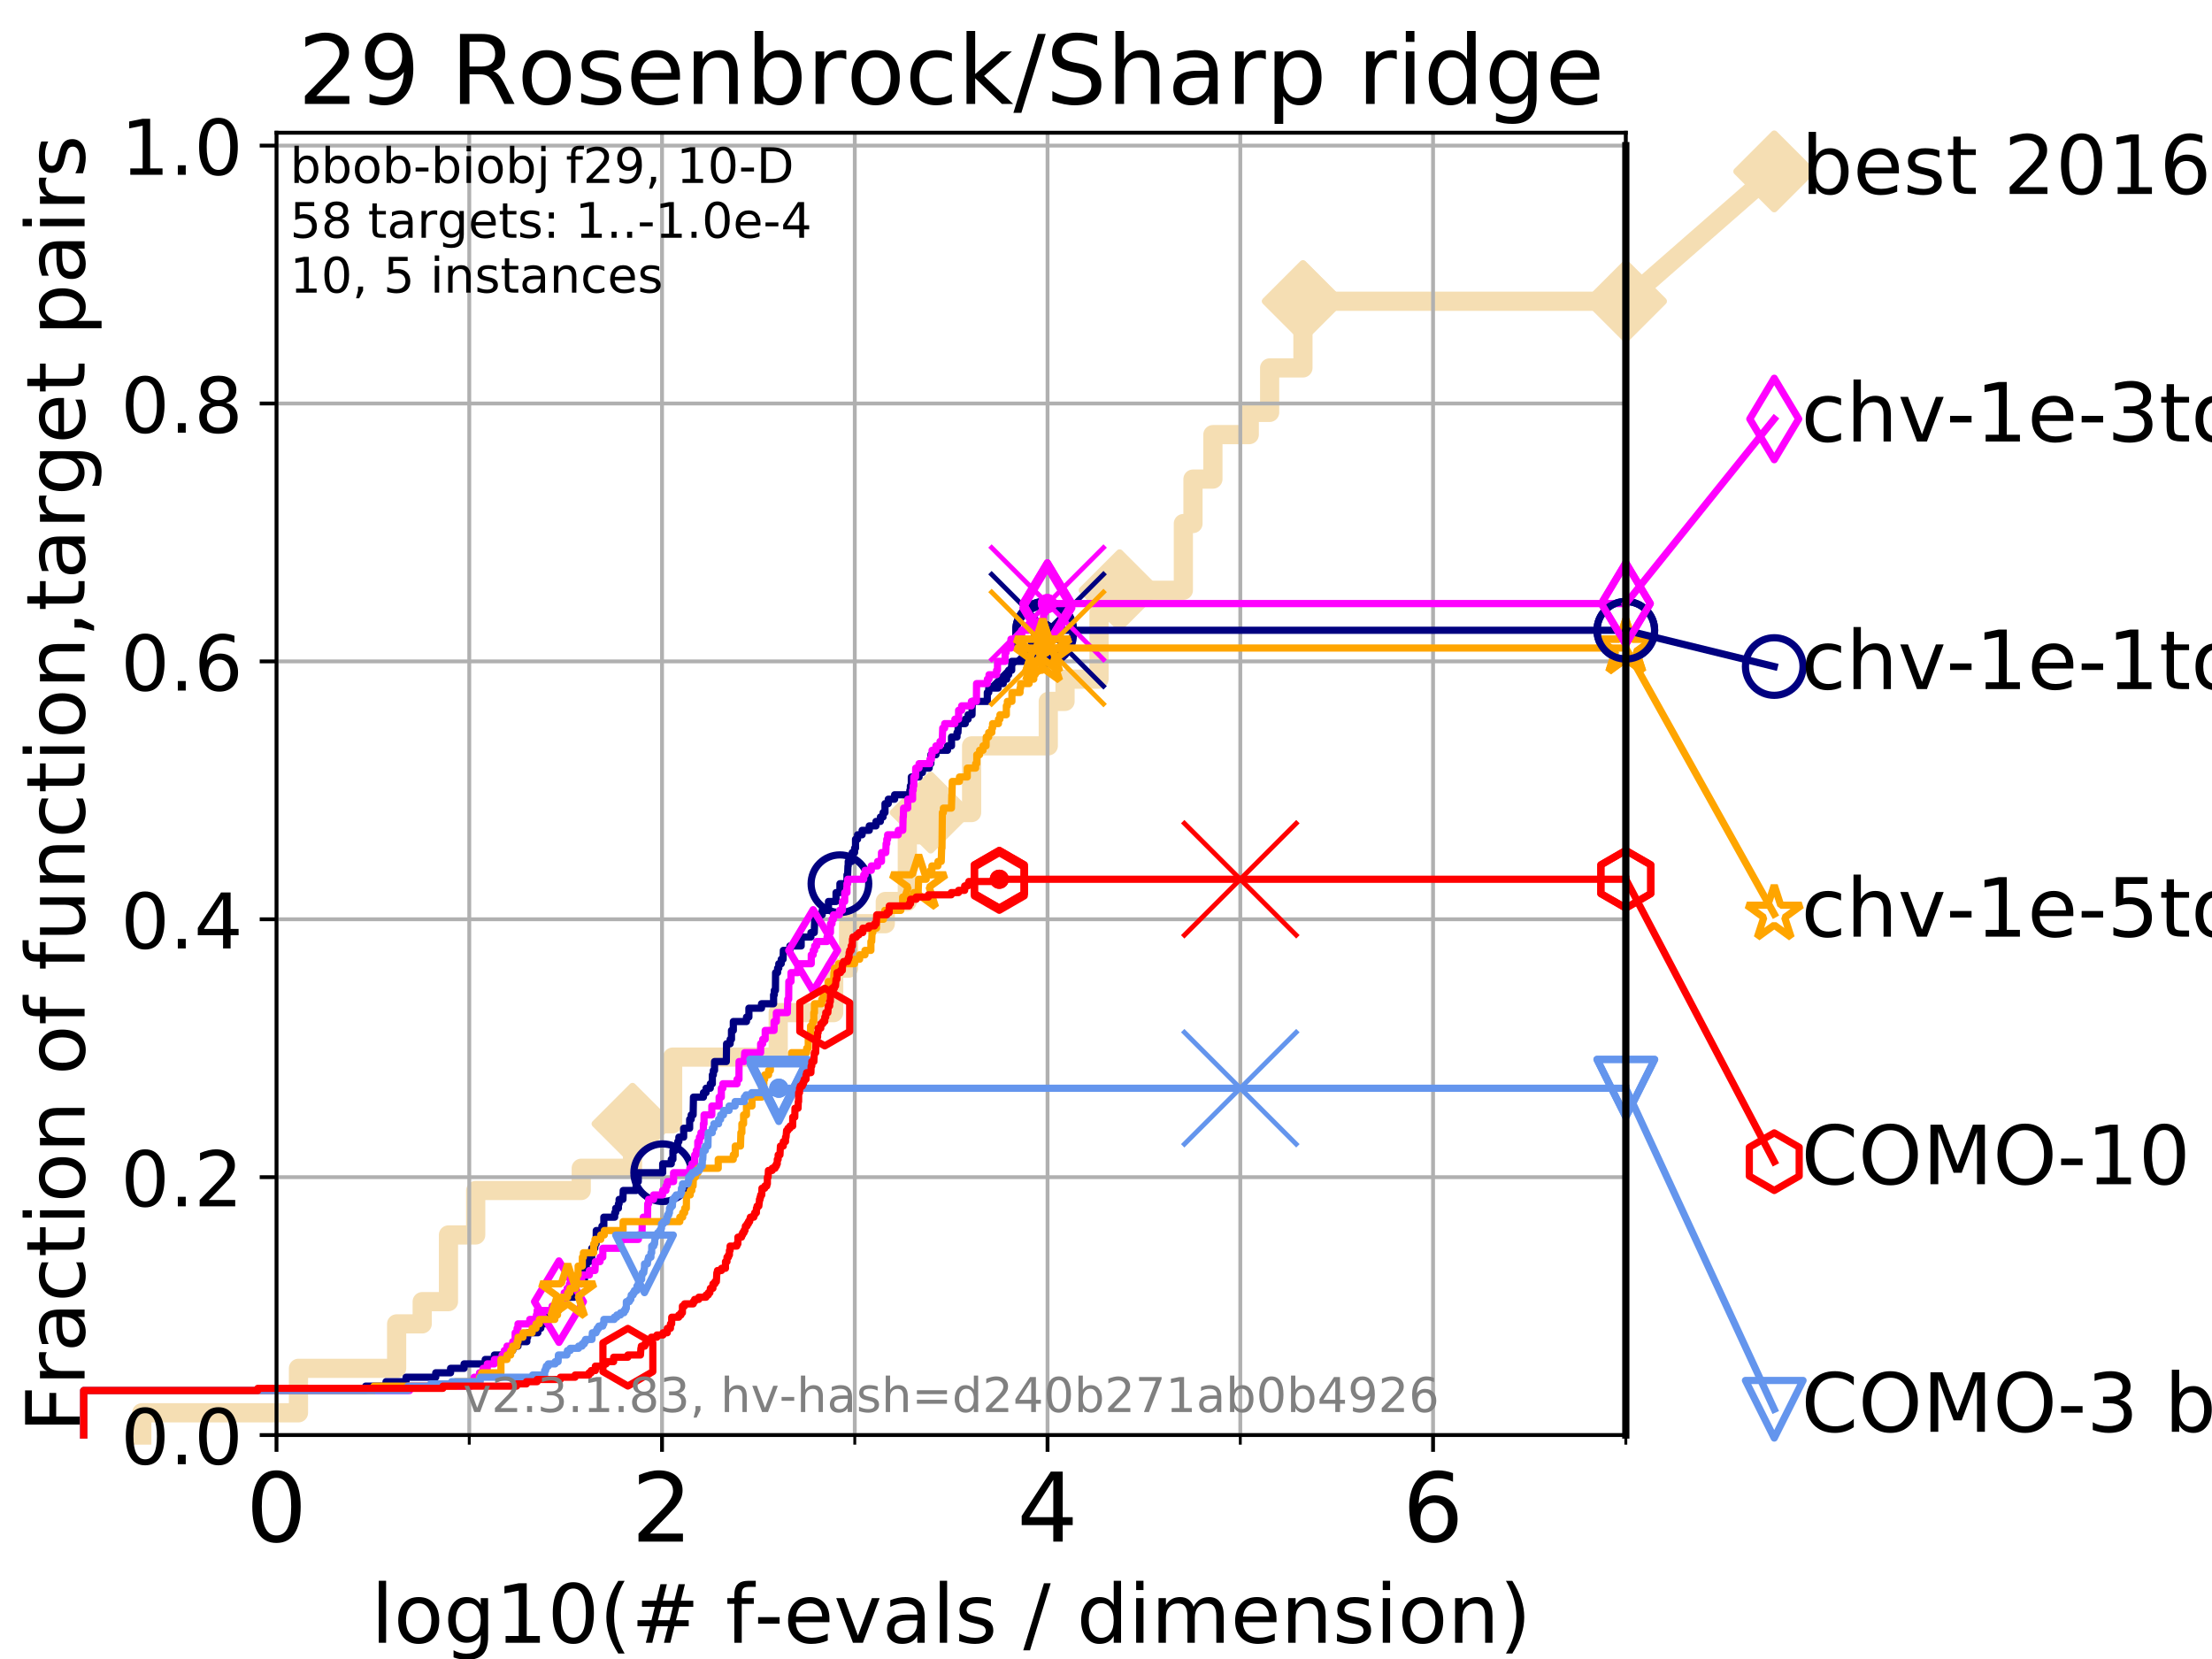 <?xml version="1.0" encoding="utf-8" standalone="no"?>
<!DOCTYPE svg PUBLIC "-//W3C//DTD SVG 1.1//EN"
  "http://www.w3.org/Graphics/SVG/1.1/DTD/svg11.dtd">
<!-- Created with matplotlib (https://matplotlib.org/) -->
<svg height="345.6pt" version="1.1" viewBox="0 0 460.8 345.6" width="460.8pt" xmlns="http://www.w3.org/2000/svg" xmlns:xlink="http://www.w3.org/1999/xlink">
 <defs>
  <style type="text/css">
*{stroke-linecap:butt;stroke-linejoin:round;}
  </style>
 </defs>
 <g id="figure_1">
  <g id="patch_1">
   <path d="M 0 345.6 
L 460.8 345.6 
L 460.8 0 
L 0 0 
z
" style="fill:#ffffff;"/>
  </g>
  <g id="axes_1">
   <g id="patch_2">
    <path d="M 57.6 298.944 
L 338.688 298.944 
L 338.688 27.648 
L 57.6 27.648 
z
" style="fill:#ffffff;"/>
   </g>
   <g id="line2d_1">
    <path d="M 29.533 298.944 
L 29.533 294.313 
L 62.175 294.313 
L 62.175 285.05 
L 82.627 285.05 
L 82.627 275.788 
L 87.952 275.788 
L 87.952 271.157 
L 93.422 271.157 
L 93.422 257.263 
L 99.098 257.263 
L 99.098 248.001 
L 121.083 248.001 
L 121.083 243.37 
L 131.765 243.37 
L 131.765 234.107 
L 140.119 234.107 
L 140.119 220.214 
L 162.113 220.214 
L 162.113 210.951 
L 173.671 210.951 
L 173.671 201.689 
L 176.774 201.689 
L 176.774 192.426 
L 184.423 192.426 
L 184.423 187.795 
L 189.013 187.795 
L 189.013 173.901 
L 193.88 173.901 
L 193.88 169.27 
L 202.404 169.27 
L 202.404 155.377 
L 218.374 155.377 
L 218.374 146.114 
L 221.866 146.114 
L 221.866 141.483 
L 228.946 141.483 
L 228.946 127.589 
L 233.237 127.589 
L 233.237 122.958 
L 246.515 122.958 
L 246.515 109.065 
L 248.521 109.065 
L 248.521 99.802 
L 252.67 99.802 
L 252.67 90.54 
L 260.242 90.54 
L 260.242 85.909 
L 264.488 85.909 
L 264.488 76.646 
L 271.425 76.646 
L 271.425 62.753 
L 338.688 62.753 
" style="fill:none;stroke:#f5deb3;stroke-linecap:square;stroke-width:4;"/>
   </g>
   <g id="line2d_2">
    <defs>
     <path d="M 0 7.778 
L 7.778 0 
L 0 -7.778 
L -7.778 0 
z
" id="m3ae28f5df8" style="stroke:#f5deb3;stroke-linejoin:miter;stroke-width:1.5;"/>
    </defs>
    <g>
     <use style="fill:#f5deb3;stroke:#f5deb3;stroke-linejoin:miter;stroke-width:1.5;" x="131.765" xlink:href="#m3ae28f5df8" y="234.107"/>
     <use style="fill:#f5deb3;stroke:#f5deb3;stroke-linejoin:miter;stroke-width:1.5;" x="193.88" xlink:href="#m3ae28f5df8" y="169.27"/>
     <use style="fill:#f5deb3;stroke:#f5deb3;stroke-linejoin:miter;stroke-width:1.5;" x="233.237" xlink:href="#m3ae28f5df8" y="122.958"/>
     <use style="fill:#f5deb3;stroke:#f5deb3;stroke-linejoin:miter;stroke-width:1.5;" x="271.425" xlink:href="#m3ae28f5df8" y="62.753"/>
     <use style="fill:#f5deb3;stroke:#f5deb3;stroke-linejoin:miter;stroke-width:1.5;" x="271.425" xlink:href="#m3ae28f5df8" y="62.753"/>
     <use style="fill:#f5deb3;stroke:#f5deb3;stroke-linejoin:miter;stroke-width:1.5;" x="338.688" xlink:href="#m3ae28f5df8" y="62.753"/>
    </g>
   </g>
   <g id="line2d_3">
    <path style="fill:none;stroke:#f5deb3;stroke-linecap:square;stroke-width:4;"/>
    <g/>
   </g>
   <g id="line2d_4">
    <path d="M 338.688 62.753 
L 369.608 35.706 
" style="fill:none;stroke:#f5deb3;stroke-linecap:square;stroke-width:4;"/>
    <g>
     <use style="fill:#f5deb3;stroke:#f5deb3;stroke-linejoin:miter;stroke-width:1.5;" x="338.688" xlink:href="#m3ae28f5df8" y="62.753"/>
     <use style="fill:#f5deb3;stroke:#f5deb3;stroke-linejoin:miter;stroke-width:1.5;" x="369.608" xlink:href="#m3ae28f5df8" y="35.706"/>
    </g>
   </g>
   <g id="matplotlib.axis_1">
    <g id="xtick_1">
     <g id="line2d_5">
      <path clip-path="url(#p79aede5f85)" d="M 57.6 298.944 
L 57.6 27.648 
" style="fill:none;stroke:#b0b0b0;stroke-linecap:square;stroke-width:0.8;"/>
     </g>
     <g id="line2d_6">
      <defs>
       <path d="M 0 0 
L 0 3.5 
" id="m3e86f97317" style="stroke:#000000;stroke-width:0.8;"/>
      </defs>
      <g>
       <use style="stroke:#000000;stroke-width:0.8;" x="57.6" xlink:href="#m3e86f97317" y="298.944"/>
      </g>
     </g>
     <g id="text_1">
      <!-- 0 -->
      <defs>
       <path d="M 31.781 66.406 
Q 24.172 66.406 20.328 58.906 
Q 16.5 51.422 16.5 36.375 
Q 16.5 21.391 20.328 13.891 
Q 24.172 6.391 31.781 6.391 
Q 39.453 6.391 43.281 13.891 
Q 47.125 21.391 47.125 36.375 
Q 47.125 51.422 43.281 58.906 
Q 39.453 66.406 31.781 66.406 
z
M 31.781 74.219 
Q 44.047 74.219 50.516 64.516 
Q 56.984 54.828 56.984 36.375 
Q 56.984 17.969 50.516 8.266 
Q 44.047 -1.422 31.781 -1.422 
Q 19.531 -1.422 13.062 8.266 
Q 6.594 17.969 6.594 36.375 
Q 6.594 54.828 13.062 64.516 
Q 19.531 74.219 31.781 74.219 
z
" id="DejaVuSans-48"/>
      </defs>
      <g transform="translate(51.237 321.141)scale(0.2 -0.2)">
       <use xlink:href="#DejaVuSans-48"/>
      </g>
     </g>
    </g>
    <g id="xtick_2">
     <g id="line2d_7">
      <path clip-path="url(#p79aede5f85)" d="M 137.911 298.944 
L 137.911 27.648 
" style="fill:none;stroke:#b0b0b0;stroke-linecap:square;stroke-width:0.8;"/>
     </g>
     <g id="line2d_8">
      <g>
       <use style="stroke:#000000;stroke-width:0.8;" x="137.911" xlink:href="#m3e86f97317" y="298.944"/>
      </g>
     </g>
     <g id="text_2">
      <!-- 2 -->
      <defs>
       <path d="M 19.188 8.297 
L 53.609 8.297 
L 53.609 0 
L 7.328 0 
L 7.328 8.297 
Q 12.938 14.109 22.625 23.891 
Q 32.328 33.688 34.812 36.531 
Q 39.547 41.844 41.422 45.531 
Q 43.312 49.219 43.312 52.781 
Q 43.312 58.594 39.234 62.25 
Q 35.156 65.922 28.609 65.922 
Q 23.969 65.922 18.812 64.312 
Q 13.672 62.703 7.812 59.422 
L 7.812 69.391 
Q 13.766 71.781 18.938 73 
Q 24.125 74.219 28.422 74.219 
Q 39.75 74.219 46.484 68.547 
Q 53.219 62.891 53.219 53.422 
Q 53.219 48.922 51.531 44.891 
Q 49.859 40.875 45.406 35.406 
Q 44.188 33.984 37.641 27.219 
Q 31.109 20.453 19.188 8.297 
z
" id="DejaVuSans-50"/>
      </defs>
      <g transform="translate(131.548 321.141)scale(0.2 -0.2)">
       <use xlink:href="#DejaVuSans-50"/>
      </g>
     </g>
    </g>
    <g id="xtick_3">
     <g id="line2d_9">
      <path clip-path="url(#p79aede5f85)" d="M 218.222 298.944 
L 218.222 27.648 
" style="fill:none;stroke:#b0b0b0;stroke-linecap:square;stroke-width:0.8;"/>
     </g>
     <g id="line2d_10">
      <g>
       <use style="stroke:#000000;stroke-width:0.8;" x="218.222" xlink:href="#m3e86f97317" y="298.944"/>
      </g>
     </g>
     <g id="text_3">
      <!-- 4 -->
      <defs>
       <path d="M 37.797 64.312 
L 12.891 25.391 
L 37.797 25.391 
z
M 35.203 72.906 
L 47.609 72.906 
L 47.609 25.391 
L 58.016 25.391 
L 58.016 17.188 
L 47.609 17.188 
L 47.609 0 
L 37.797 0 
L 37.797 17.188 
L 4.891 17.188 
L 4.891 26.703 
z
" id="DejaVuSans-52"/>
      </defs>
      <g transform="translate(211.859 321.141)scale(0.2 -0.2)">
       <use xlink:href="#DejaVuSans-52"/>
      </g>
     </g>
    </g>
    <g id="xtick_4">
     <g id="line2d_11">
      <path clip-path="url(#p79aede5f85)" d="M 298.533 298.944 
L 298.533 27.648 
" style="fill:none;stroke:#b0b0b0;stroke-linecap:square;stroke-width:0.8;"/>
     </g>
     <g id="line2d_12">
      <g>
       <use style="stroke:#000000;stroke-width:0.8;" x="298.533" xlink:href="#m3e86f97317" y="298.944"/>
      </g>
     </g>
     <g id="text_4">
      <!-- 6 -->
      <defs>
       <path d="M 33.016 40.375 
Q 26.375 40.375 22.484 35.828 
Q 18.609 31.297 18.609 23.391 
Q 18.609 15.531 22.484 10.953 
Q 26.375 6.391 33.016 6.391 
Q 39.656 6.391 43.531 10.953 
Q 47.406 15.531 47.406 23.391 
Q 47.406 31.297 43.531 35.828 
Q 39.656 40.375 33.016 40.375 
z
M 52.594 71.297 
L 52.594 62.312 
Q 48.875 64.062 45.094 64.984 
Q 41.312 65.922 37.594 65.922 
Q 27.828 65.922 22.672 59.328 
Q 17.531 52.734 16.797 39.406 
Q 19.672 43.656 24.016 45.922 
Q 28.375 48.188 33.594 48.188 
Q 44.578 48.188 50.953 41.516 
Q 57.328 34.859 57.328 23.391 
Q 57.328 12.156 50.688 5.359 
Q 44.047 -1.422 33.016 -1.422 
Q 20.359 -1.422 13.672 8.266 
Q 6.984 17.969 6.984 36.375 
Q 6.984 53.656 15.188 63.938 
Q 23.391 74.219 37.203 74.219 
Q 40.922 74.219 44.703 73.484 
Q 48.484 72.75 52.594 71.297 
z
" id="DejaVuSans-54"/>
      </defs>
      <g transform="translate(292.17 321.141)scale(0.2 -0.2)">
       <use xlink:href="#DejaVuSans-54"/>
      </g>
     </g>
    </g>
    <g id="xtick_5">
     <g id="line2d_13">
      <path clip-path="url(#p79aede5f85)" d="M 97.755 298.944 
L 97.755 27.648 
" style="fill:none;stroke:#b0b0b0;stroke-linecap:square;stroke-width:0.8;"/>
     </g>
     <g id="line2d_14">
      <defs>
       <path d="M 0 0 
L 0 2 
" id="mca2cef7f29" style="stroke:#000000;stroke-width:0.6;"/>
      </defs>
      <g>
       <use style="stroke:#000000;stroke-width:0.6;" x="97.755" xlink:href="#mca2cef7f29" y="298.944"/>
      </g>
     </g>
    </g>
    <g id="xtick_6">
     <g id="line2d_15">
      <path clip-path="url(#p79aede5f85)" d="M 178.066 298.944 
L 178.066 27.648 
" style="fill:none;stroke:#b0b0b0;stroke-linecap:square;stroke-width:0.8;"/>
     </g>
     <g id="line2d_16">
      <g>
       <use style="stroke:#000000;stroke-width:0.6;" x="178.066" xlink:href="#mca2cef7f29" y="298.944"/>
      </g>
     </g>
    </g>
    <g id="xtick_7">
     <g id="line2d_17">
      <path clip-path="url(#p79aede5f85)" d="M 258.377 298.944 
L 258.377 27.648 
" style="fill:none;stroke:#b0b0b0;stroke-linecap:square;stroke-width:0.8;"/>
     </g>
     <g id="line2d_18">
      <g>
       <use style="stroke:#000000;stroke-width:0.6;" x="258.377" xlink:href="#mca2cef7f29" y="298.944"/>
      </g>
     </g>
    </g>
    <g id="xtick_8">
     <g id="line2d_19">
      <path clip-path="url(#p79aede5f85)" d="M 338.688 298.944 
L 338.688 27.648 
" style="fill:none;stroke:#b0b0b0;stroke-linecap:square;stroke-width:0.8;"/>
     </g>
     <g id="line2d_20">
      <g>
       <use style="stroke:#000000;stroke-width:0.6;" x="338.688" xlink:href="#mca2cef7f29" y="298.944"/>
      </g>
     </g>
    </g>
    <g id="text_5">
     <!-- log10(# f-evals / dimension) -->
     <defs>
      <path d="M 9.422 75.984 
L 18.406 75.984 
L 18.406 0 
L 9.422 0 
z
" id="DejaVuSans-108"/>
      <path d="M 30.609 48.391 
Q 23.391 48.391 19.188 42.75 
Q 14.984 37.109 14.984 27.297 
Q 14.984 17.484 19.156 11.844 
Q 23.344 6.203 30.609 6.203 
Q 37.797 6.203 41.984 11.859 
Q 46.188 17.531 46.188 27.297 
Q 46.188 37.016 41.984 42.703 
Q 37.797 48.391 30.609 48.391 
z
M 30.609 56 
Q 42.328 56 49.016 48.375 
Q 55.719 40.766 55.719 27.297 
Q 55.719 13.875 49.016 6.219 
Q 42.328 -1.422 30.609 -1.422 
Q 18.844 -1.422 12.172 6.219 
Q 5.516 13.875 5.516 27.297 
Q 5.516 40.766 12.172 48.375 
Q 18.844 56 30.609 56 
z
" id="DejaVuSans-111"/>
      <path d="M 45.406 27.984 
Q 45.406 37.75 41.375 43.109 
Q 37.359 48.484 30.078 48.484 
Q 22.859 48.484 18.828 43.109 
Q 14.797 37.75 14.797 27.984 
Q 14.797 18.266 18.828 12.891 
Q 22.859 7.516 30.078 7.516 
Q 37.359 7.516 41.375 12.891 
Q 45.406 18.266 45.406 27.984 
z
M 54.391 6.781 
Q 54.391 -7.172 48.188 -13.984 
Q 42 -20.797 29.203 -20.797 
Q 24.469 -20.797 20.266 -20.094 
Q 16.062 -19.391 12.109 -17.922 
L 12.109 -9.188 
Q 16.062 -11.328 19.922 -12.344 
Q 23.781 -13.375 27.781 -13.375 
Q 36.625 -13.375 41.016 -8.766 
Q 45.406 -4.156 45.406 5.172 
L 45.406 9.625 
Q 42.625 4.781 38.281 2.391 
Q 33.938 0 27.875 0 
Q 17.828 0 11.672 7.656 
Q 5.516 15.328 5.516 27.984 
Q 5.516 40.672 11.672 48.328 
Q 17.828 56 27.875 56 
Q 33.938 56 38.281 53.609 
Q 42.625 51.219 45.406 46.391 
L 45.406 54.688 
L 54.391 54.688 
z
" id="DejaVuSans-103"/>
      <path d="M 12.406 8.297 
L 28.516 8.297 
L 28.516 63.922 
L 10.984 60.406 
L 10.984 69.391 
L 28.422 72.906 
L 38.281 72.906 
L 38.281 8.297 
L 54.391 8.297 
L 54.391 0 
L 12.406 0 
z
" id="DejaVuSans-49"/>
      <path d="M 31 75.875 
Q 24.469 64.656 21.281 53.656 
Q 18.109 42.672 18.109 31.391 
Q 18.109 20.125 21.312 9.062 
Q 24.516 -2 31 -13.188 
L 23.188 -13.188 
Q 15.875 -1.703 12.234 9.375 
Q 8.594 20.453 8.594 31.391 
Q 8.594 42.281 12.203 53.312 
Q 15.828 64.359 23.188 75.875 
z
" id="DejaVuSans-40"/>
      <path d="M 51.125 44 
L 36.922 44 
L 32.812 27.688 
L 47.125 27.688 
z
M 43.797 71.781 
L 38.719 51.516 
L 52.984 51.516 
L 58.109 71.781 
L 65.922 71.781 
L 60.891 51.516 
L 76.125 51.516 
L 76.125 44 
L 58.984 44 
L 54.984 27.688 
L 70.516 27.688 
L 70.516 20.219 
L 53.078 20.219 
L 48 0 
L 40.188 0 
L 45.219 20.219 
L 30.906 20.219 
L 25.875 0 
L 18.016 0 
L 23.094 20.219 
L 7.719 20.219 
L 7.719 27.688 
L 24.906 27.688 
L 29 44 
L 13.281 44 
L 13.281 51.516 
L 30.906 51.516 
L 35.891 71.781 
z
" id="DejaVuSans-35"/>
      <path id="DejaVuSans-32"/>
      <path d="M 37.109 75.984 
L 37.109 68.5 
L 28.516 68.5 
Q 23.688 68.5 21.797 66.547 
Q 19.922 64.594 19.922 59.516 
L 19.922 54.688 
L 34.719 54.688 
L 34.719 47.703 
L 19.922 47.703 
L 19.922 0 
L 10.891 0 
L 10.891 47.703 
L 2.297 47.703 
L 2.297 54.688 
L 10.891 54.688 
L 10.891 58.5 
Q 10.891 67.625 15.141 71.797 
Q 19.391 75.984 28.609 75.984 
z
" id="DejaVuSans-102"/>
      <path d="M 4.891 31.391 
L 31.203 31.391 
L 31.203 23.391 
L 4.891 23.391 
z
" id="DejaVuSans-45"/>
      <path d="M 56.203 29.594 
L 56.203 25.203 
L 14.891 25.203 
Q 15.484 15.922 20.484 11.062 
Q 25.484 6.203 34.422 6.203 
Q 39.594 6.203 44.453 7.469 
Q 49.312 8.734 54.109 11.281 
L 54.109 2.781 
Q 49.266 0.734 44.188 -0.344 
Q 39.109 -1.422 33.891 -1.422 
Q 20.797 -1.422 13.156 6.188 
Q 5.516 13.812 5.516 26.812 
Q 5.516 40.234 12.766 48.109 
Q 20.016 56 32.328 56 
Q 43.359 56 49.781 48.891 
Q 56.203 41.797 56.203 29.594 
z
M 47.219 32.234 
Q 47.125 39.594 43.094 43.984 
Q 39.062 48.391 32.422 48.391 
Q 24.906 48.391 20.391 44.141 
Q 15.875 39.891 15.188 32.172 
z
" id="DejaVuSans-101"/>
      <path d="M 2.984 54.688 
L 12.5 54.688 
L 29.594 8.797 
L 46.688 54.688 
L 56.203 54.688 
L 35.688 0 
L 23.484 0 
z
" id="DejaVuSans-118"/>
      <path d="M 34.281 27.484 
Q 23.391 27.484 19.188 25 
Q 14.984 22.516 14.984 16.5 
Q 14.984 11.719 18.141 8.906 
Q 21.297 6.109 26.703 6.109 
Q 34.188 6.109 38.703 11.406 
Q 43.219 16.703 43.219 25.484 
L 43.219 27.484 
z
M 52.203 31.203 
L 52.203 0 
L 43.219 0 
L 43.219 8.297 
Q 40.141 3.328 35.547 0.953 
Q 30.953 -1.422 24.312 -1.422 
Q 15.922 -1.422 10.953 3.297 
Q 6 8.016 6 15.922 
Q 6 25.141 12.172 29.828 
Q 18.359 34.516 30.609 34.516 
L 43.219 34.516 
L 43.219 35.406 
Q 43.219 41.609 39.141 45 
Q 35.062 48.391 27.688 48.391 
Q 23 48.391 18.547 47.266 
Q 14.109 46.141 10.016 43.891 
L 10.016 52.203 
Q 14.938 54.109 19.578 55.047 
Q 24.219 56 28.609 56 
Q 40.484 56 46.344 49.844 
Q 52.203 43.703 52.203 31.203 
z
" id="DejaVuSans-97"/>
      <path d="M 44.281 53.078 
L 44.281 44.578 
Q 40.484 46.531 36.375 47.5 
Q 32.281 48.484 27.875 48.484 
Q 21.188 48.484 17.844 46.438 
Q 14.5 44.391 14.5 40.281 
Q 14.5 37.156 16.891 35.375 
Q 19.281 33.594 26.516 31.984 
L 29.594 31.297 
Q 39.156 29.25 43.188 25.516 
Q 47.219 21.781 47.219 15.094 
Q 47.219 7.469 41.188 3.016 
Q 35.156 -1.422 24.609 -1.422 
Q 20.219 -1.422 15.453 -0.562 
Q 10.688 0.297 5.422 2 
L 5.422 11.281 
Q 10.406 8.688 15.234 7.391 
Q 20.062 6.109 24.812 6.109 
Q 31.156 6.109 34.562 8.281 
Q 37.984 10.453 37.984 14.406 
Q 37.984 18.062 35.516 20.016 
Q 33.062 21.969 24.703 23.781 
L 21.578 24.516 
Q 13.234 26.266 9.516 29.906 
Q 5.812 33.547 5.812 39.891 
Q 5.812 47.609 11.281 51.797 
Q 16.75 56 26.812 56 
Q 31.781 56 36.172 55.266 
Q 40.578 54.547 44.281 53.078 
z
" id="DejaVuSans-115"/>
      <path d="M 25.391 72.906 
L 33.688 72.906 
L 8.297 -9.281 
L 0 -9.281 
z
" id="DejaVuSans-47"/>
      <path d="M 45.406 46.391 
L 45.406 75.984 
L 54.391 75.984 
L 54.391 0 
L 45.406 0 
L 45.406 8.203 
Q 42.578 3.328 38.25 0.953 
Q 33.938 -1.422 27.875 -1.422 
Q 17.969 -1.422 11.734 6.484 
Q 5.516 14.406 5.516 27.297 
Q 5.516 40.188 11.734 48.094 
Q 17.969 56 27.875 56 
Q 33.938 56 38.25 53.625 
Q 42.578 51.266 45.406 46.391 
z
M 14.797 27.297 
Q 14.797 17.391 18.875 11.75 
Q 22.953 6.109 30.078 6.109 
Q 37.203 6.109 41.297 11.75 
Q 45.406 17.391 45.406 27.297 
Q 45.406 37.203 41.297 42.844 
Q 37.203 48.484 30.078 48.484 
Q 22.953 48.484 18.875 42.844 
Q 14.797 37.203 14.797 27.297 
z
" id="DejaVuSans-100"/>
      <path d="M 9.422 54.688 
L 18.406 54.688 
L 18.406 0 
L 9.422 0 
z
M 9.422 75.984 
L 18.406 75.984 
L 18.406 64.594 
L 9.422 64.594 
z
" id="DejaVuSans-105"/>
      <path d="M 52 44.188 
Q 55.375 50.25 60.062 53.125 
Q 64.75 56 71.094 56 
Q 79.641 56 84.281 50.016 
Q 88.922 44.047 88.922 33.016 
L 88.922 0 
L 79.891 0 
L 79.891 32.719 
Q 79.891 40.578 77.094 44.375 
Q 74.312 48.188 68.609 48.188 
Q 61.625 48.188 57.562 43.547 
Q 53.516 38.922 53.516 30.906 
L 53.516 0 
L 44.484 0 
L 44.484 32.719 
Q 44.484 40.625 41.703 44.406 
Q 38.922 48.188 33.109 48.188 
Q 26.219 48.188 22.156 43.531 
Q 18.109 38.875 18.109 30.906 
L 18.109 0 
L 9.078 0 
L 9.078 54.688 
L 18.109 54.688 
L 18.109 46.188 
Q 21.188 51.219 25.484 53.609 
Q 29.781 56 35.688 56 
Q 41.656 56 45.828 52.969 
Q 50 49.953 52 44.188 
z
" id="DejaVuSans-109"/>
      <path d="M 54.891 33.016 
L 54.891 0 
L 45.906 0 
L 45.906 32.719 
Q 45.906 40.484 42.875 44.328 
Q 39.844 48.188 33.797 48.188 
Q 26.516 48.188 22.312 43.547 
Q 18.109 38.922 18.109 30.906 
L 18.109 0 
L 9.078 0 
L 9.078 54.688 
L 18.109 54.688 
L 18.109 46.188 
Q 21.344 51.125 25.703 53.562 
Q 30.078 56 35.797 56 
Q 45.219 56 50.047 50.172 
Q 54.891 44.344 54.891 33.016 
z
" id="DejaVuSans-110"/>
      <path d="M 8.016 75.875 
L 15.828 75.875 
Q 23.141 64.359 26.781 53.312 
Q 30.422 42.281 30.422 31.391 
Q 30.422 20.453 26.781 9.375 
Q 23.141 -1.703 15.828 -13.188 
L 8.016 -13.188 
Q 14.5 -2 17.703 9.062 
Q 20.906 20.125 20.906 31.391 
Q 20.906 42.672 17.703 53.656 
Q 14.5 64.656 8.016 75.875 
z
" id="DejaVuSans-41"/>
     </defs>
     <g transform="translate(77.303 342.218)scale(0.17 -0.17)">
      <use xlink:href="#DejaVuSans-108"/>
      <use x="27.783" xlink:href="#DejaVuSans-111"/>
      <use x="88.965" xlink:href="#DejaVuSans-103"/>
      <use x="152.441" xlink:href="#DejaVuSans-49"/>
      <use x="216.064" xlink:href="#DejaVuSans-48"/>
      <use x="279.688" xlink:href="#DejaVuSans-40"/>
      <use x="318.701" xlink:href="#DejaVuSans-35"/>
      <use x="402.49" xlink:href="#DejaVuSans-32"/>
      <use x="434.277" xlink:href="#DejaVuSans-102"/>
      <use x="469.404" xlink:href="#DejaVuSans-45"/>
      <use x="505.488" xlink:href="#DejaVuSans-101"/>
      <use x="567.012" xlink:href="#DejaVuSans-118"/>
      <use x="626.191" xlink:href="#DejaVuSans-97"/>
      <use x="687.471" xlink:href="#DejaVuSans-108"/>
      <use x="715.254" xlink:href="#DejaVuSans-115"/>
      <use x="767.354" xlink:href="#DejaVuSans-32"/>
      <use x="799.141" xlink:href="#DejaVuSans-47"/>
      <use x="832.832" xlink:href="#DejaVuSans-32"/>
      <use x="864.619" xlink:href="#DejaVuSans-100"/>
      <use x="928.096" xlink:href="#DejaVuSans-105"/>
      <use x="955.879" xlink:href="#DejaVuSans-109"/>
      <use x="1053.291" xlink:href="#DejaVuSans-101"/>
      <use x="1114.814" xlink:href="#DejaVuSans-110"/>
      <use x="1178.193" xlink:href="#DejaVuSans-115"/>
      <use x="1230.293" xlink:href="#DejaVuSans-105"/>
      <use x="1258.076" xlink:href="#DejaVuSans-111"/>
      <use x="1319.258" xlink:href="#DejaVuSans-110"/>
      <use x="1382.637" xlink:href="#DejaVuSans-41"/>
     </g>
    </g>
   </g>
   <g id="matplotlib.axis_2">
    <g id="ytick_1">
     <g id="line2d_21">
      <path clip-path="url(#p79aede5f85)" d="M 57.6 298.944 
L 338.688 298.944 
" style="fill:none;stroke:#b0b0b0;stroke-linecap:square;stroke-width:0.8;"/>
     </g>
     <g id="line2d_22">
      <defs>
       <path d="M 0 0 
L -3.5 0 
" id="m6be62689df" style="stroke:#000000;stroke-width:0.8;"/>
      </defs>
      <g>
       <use style="stroke:#000000;stroke-width:0.8;" x="57.6" xlink:href="#m6be62689df" y="298.944"/>
      </g>
     </g>
     <g id="text_6">
      <!-- 0.0 -->
      <defs>
       <path d="M 10.688 12.406 
L 21 12.406 
L 21 0 
L 10.688 0 
z
" id="DejaVuSans-46"/>
      </defs>
      <g transform="translate(25.155 305.023)scale(0.16 -0.16)">
       <use xlink:href="#DejaVuSans-48"/>
       <use x="63.623" xlink:href="#DejaVuSans-46"/>
       <use x="95.41" xlink:href="#DejaVuSans-48"/>
      </g>
     </g>
    </g>
    <g id="ytick_2">
     <g id="line2d_23">
      <path clip-path="url(#p79aede5f85)" d="M 57.6 245.222 
L 338.688 245.222 
" style="fill:none;stroke:#b0b0b0;stroke-linecap:square;stroke-width:0.8;"/>
     </g>
     <g id="line2d_24">
      <g>
       <use style="stroke:#000000;stroke-width:0.8;" x="57.6" xlink:href="#m6be62689df" y="245.222"/>
      </g>
     </g>
     <g id="text_7">
      <!-- 0.2 -->
      <g transform="translate(25.155 251.301)scale(0.16 -0.16)">
       <use xlink:href="#DejaVuSans-48"/>
       <use x="63.623" xlink:href="#DejaVuSans-46"/>
       <use x="95.41" xlink:href="#DejaVuSans-50"/>
      </g>
     </g>
    </g>
    <g id="ytick_3">
     <g id="line2d_25">
      <path clip-path="url(#p79aede5f85)" d="M 57.6 191.5 
L 338.688 191.5 
" style="fill:none;stroke:#b0b0b0;stroke-linecap:square;stroke-width:0.8;"/>
     </g>
     <g id="line2d_26">
      <g>
       <use style="stroke:#000000;stroke-width:0.8;" x="57.6" xlink:href="#m6be62689df" y="191.5"/>
      </g>
     </g>
     <g id="text_8">
      <!-- 0.4 -->
      <g transform="translate(25.155 197.579)scale(0.16 -0.16)">
       <use xlink:href="#DejaVuSans-48"/>
       <use x="63.623" xlink:href="#DejaVuSans-46"/>
       <use x="95.41" xlink:href="#DejaVuSans-52"/>
      </g>
     </g>
    </g>
    <g id="ytick_4">
     <g id="line2d_27">
      <path clip-path="url(#p79aede5f85)" d="M 57.6 137.778 
L 338.688 137.778 
" style="fill:none;stroke:#b0b0b0;stroke-linecap:square;stroke-width:0.8;"/>
     </g>
     <g id="line2d_28">
      <g>
       <use style="stroke:#000000;stroke-width:0.8;" x="57.6" xlink:href="#m6be62689df" y="137.778"/>
      </g>
     </g>
     <g id="text_9">
      <!-- 0.6 -->
      <g transform="translate(25.155 143.857)scale(0.16 -0.16)">
       <use xlink:href="#DejaVuSans-48"/>
       <use x="63.623" xlink:href="#DejaVuSans-46"/>
       <use x="95.41" xlink:href="#DejaVuSans-54"/>
      </g>
     </g>
    </g>
    <g id="ytick_5">
     <g id="line2d_29">
      <path clip-path="url(#p79aede5f85)" d="M 57.6 84.056 
L 338.688 84.056 
" style="fill:none;stroke:#b0b0b0;stroke-linecap:square;stroke-width:0.8;"/>
     </g>
     <g id="line2d_30">
      <g>
       <use style="stroke:#000000;stroke-width:0.8;" x="57.6" xlink:href="#m6be62689df" y="84.056"/>
      </g>
     </g>
     <g id="text_10">
      <!-- 0.8 -->
      <defs>
       <path d="M 31.781 34.625 
Q 24.75 34.625 20.719 30.859 
Q 16.703 27.094 16.703 20.516 
Q 16.703 13.922 20.719 10.156 
Q 24.75 6.391 31.781 6.391 
Q 38.812 6.391 42.859 10.172 
Q 46.922 13.969 46.922 20.516 
Q 46.922 27.094 42.891 30.859 
Q 38.875 34.625 31.781 34.625 
z
M 21.922 38.812 
Q 15.578 40.375 12.031 44.719 
Q 8.5 49.078 8.5 55.328 
Q 8.5 64.062 14.719 69.141 
Q 20.953 74.219 31.781 74.219 
Q 42.672 74.219 48.875 69.141 
Q 55.078 64.062 55.078 55.328 
Q 55.078 49.078 51.531 44.719 
Q 48 40.375 41.703 38.812 
Q 48.828 37.156 52.797 32.312 
Q 56.781 27.484 56.781 20.516 
Q 56.781 9.906 50.312 4.234 
Q 43.844 -1.422 31.781 -1.422 
Q 19.734 -1.422 13.25 4.234 
Q 6.781 9.906 6.781 20.516 
Q 6.781 27.484 10.781 32.312 
Q 14.797 37.156 21.922 38.812 
z
M 18.312 54.391 
Q 18.312 48.734 21.844 45.562 
Q 25.391 42.391 31.781 42.391 
Q 38.141 42.391 41.719 45.562 
Q 45.312 48.734 45.312 54.391 
Q 45.312 60.062 41.719 63.234 
Q 38.141 66.406 31.781 66.406 
Q 25.391 66.406 21.844 63.234 
Q 18.312 60.062 18.312 54.391 
z
" id="DejaVuSans-56"/>
      </defs>
      <g transform="translate(25.155 90.135)scale(0.16 -0.16)">
       <use xlink:href="#DejaVuSans-48"/>
       <use x="63.623" xlink:href="#DejaVuSans-46"/>
       <use x="95.41" xlink:href="#DejaVuSans-56"/>
      </g>
     </g>
    </g>
    <g id="ytick_6">
     <g id="line2d_31">
      <path clip-path="url(#p79aede5f85)" d="M 57.6 30.334 
L 338.688 30.334 
" style="fill:none;stroke:#b0b0b0;stroke-linecap:square;stroke-width:0.8;"/>
     </g>
     <g id="line2d_32">
      <g>
       <use style="stroke:#000000;stroke-width:0.8;" x="57.6" xlink:href="#m6be62689df" y="30.334"/>
      </g>
     </g>
     <g id="text_11">
      <!-- 1.0 -->
      <g transform="translate(25.155 36.413)scale(0.16 -0.16)">
       <use xlink:href="#DejaVuSans-49"/>
       <use x="63.623" xlink:href="#DejaVuSans-46"/>
       <use x="95.41" xlink:href="#DejaVuSans-48"/>
      </g>
     </g>
    </g>
    <g id="text_12">
     <!-- Fraction of function,target pairs -->
     <defs>
      <path d="M 9.812 72.906 
L 51.703 72.906 
L 51.703 64.594 
L 19.672 64.594 
L 19.672 43.109 
L 48.578 43.109 
L 48.578 34.812 
L 19.672 34.812 
L 19.672 0 
L 9.812 0 
z
" id="DejaVuSans-70"/>
      <path d="M 41.109 46.297 
Q 39.594 47.172 37.812 47.578 
Q 36.031 48 33.891 48 
Q 26.266 48 22.188 43.047 
Q 18.109 38.094 18.109 28.812 
L 18.109 0 
L 9.078 0 
L 9.078 54.688 
L 18.109 54.688 
L 18.109 46.188 
Q 20.953 51.172 25.484 53.578 
Q 30.031 56 36.531 56 
Q 37.453 56 38.578 55.875 
Q 39.703 55.766 41.062 55.516 
z
" id="DejaVuSans-114"/>
      <path d="M 48.781 52.594 
L 48.781 44.188 
Q 44.969 46.297 41.141 47.344 
Q 37.312 48.391 33.406 48.391 
Q 24.656 48.391 19.812 42.844 
Q 14.984 37.312 14.984 27.297 
Q 14.984 17.281 19.812 11.734 
Q 24.656 6.203 33.406 6.203 
Q 37.312 6.203 41.141 7.25 
Q 44.969 8.297 48.781 10.406 
L 48.781 2.094 
Q 45.016 0.344 40.984 -0.531 
Q 36.969 -1.422 32.422 -1.422 
Q 20.062 -1.422 12.781 6.344 
Q 5.516 14.109 5.516 27.297 
Q 5.516 40.672 12.859 48.328 
Q 20.219 56 33.016 56 
Q 37.156 56 41.109 55.141 
Q 45.062 54.297 48.781 52.594 
z
" id="DejaVuSans-99"/>
      <path d="M 18.312 70.219 
L 18.312 54.688 
L 36.812 54.688 
L 36.812 47.703 
L 18.312 47.703 
L 18.312 18.016 
Q 18.312 11.328 20.141 9.422 
Q 21.969 7.516 27.594 7.516 
L 36.812 7.516 
L 36.812 0 
L 27.594 0 
Q 17.188 0 13.234 3.875 
Q 9.281 7.766 9.281 18.016 
L 9.281 47.703 
L 2.688 47.703 
L 2.688 54.688 
L 9.281 54.688 
L 9.281 70.219 
z
" id="DejaVuSans-116"/>
      <path d="M 8.5 21.578 
L 8.5 54.688 
L 17.484 54.688 
L 17.484 21.922 
Q 17.484 14.156 20.5 10.266 
Q 23.531 6.391 29.594 6.391 
Q 36.859 6.391 41.078 11.031 
Q 45.312 15.672 45.312 23.688 
L 45.312 54.688 
L 54.297 54.688 
L 54.297 0 
L 45.312 0 
L 45.312 8.406 
Q 42.047 3.422 37.719 1 
Q 33.406 -1.422 27.688 -1.422 
Q 18.266 -1.422 13.375 4.438 
Q 8.5 10.297 8.5 21.578 
z
M 31.109 56 
z
" id="DejaVuSans-117"/>
      <path d="M 11.719 12.406 
L 22.016 12.406 
L 22.016 4 
L 14.016 -11.625 
L 7.719 -11.625 
L 11.719 4 
z
" id="DejaVuSans-44"/>
      <path d="M 18.109 8.203 
L 18.109 -20.797 
L 9.078 -20.797 
L 9.078 54.688 
L 18.109 54.688 
L 18.109 46.391 
Q 20.953 51.266 25.266 53.625 
Q 29.594 56 35.594 56 
Q 45.562 56 51.781 48.094 
Q 58.016 40.188 58.016 27.297 
Q 58.016 14.406 51.781 6.484 
Q 45.562 -1.422 35.594 -1.422 
Q 29.594 -1.422 25.266 0.953 
Q 20.953 3.328 18.109 8.203 
z
M 48.688 27.297 
Q 48.688 37.203 44.609 42.844 
Q 40.531 48.484 33.406 48.484 
Q 26.266 48.484 22.188 42.844 
Q 18.109 37.203 18.109 27.297 
Q 18.109 17.391 22.188 11.75 
Q 26.266 6.109 33.406 6.109 
Q 40.531 6.109 44.609 11.75 
Q 48.688 17.391 48.688 27.297 
z
" id="DejaVuSans-112"/>
     </defs>
     <g transform="translate(17.62 298.435)rotate(-90)scale(0.17 -0.17)">
      <use xlink:href="#DejaVuSans-70"/>
      <use x="57.41" xlink:href="#DejaVuSans-114"/>
      <use x="98.523" xlink:href="#DejaVuSans-97"/>
      <use x="159.803" xlink:href="#DejaVuSans-99"/>
      <use x="214.783" xlink:href="#DejaVuSans-116"/>
      <use x="253.992" xlink:href="#DejaVuSans-105"/>
      <use x="281.775" xlink:href="#DejaVuSans-111"/>
      <use x="342.957" xlink:href="#DejaVuSans-110"/>
      <use x="406.336" xlink:href="#DejaVuSans-32"/>
      <use x="438.123" xlink:href="#DejaVuSans-111"/>
      <use x="499.305" xlink:href="#DejaVuSans-102"/>
      <use x="534.51" xlink:href="#DejaVuSans-32"/>
      <use x="566.297" xlink:href="#DejaVuSans-102"/>
      <use x="601.502" xlink:href="#DejaVuSans-117"/>
      <use x="664.881" xlink:href="#DejaVuSans-110"/>
      <use x="728.26" xlink:href="#DejaVuSans-99"/>
      <use x="783.24" xlink:href="#DejaVuSans-116"/>
      <use x="822.449" xlink:href="#DejaVuSans-105"/>
      <use x="850.232" xlink:href="#DejaVuSans-111"/>
      <use x="911.414" xlink:href="#DejaVuSans-110"/>
      <use x="974.793" xlink:href="#DejaVuSans-44"/>
      <use x="1006.58" xlink:href="#DejaVuSans-116"/>
      <use x="1045.789" xlink:href="#DejaVuSans-97"/>
      <use x="1107.068" xlink:href="#DejaVuSans-114"/>
      <use x="1148.166" xlink:href="#DejaVuSans-103"/>
      <use x="1211.643" xlink:href="#DejaVuSans-101"/>
      <use x="1273.166" xlink:href="#DejaVuSans-116"/>
      <use x="1312.375" xlink:href="#DejaVuSans-32"/>
      <use x="1344.162" xlink:href="#DejaVuSans-112"/>
      <use x="1407.639" xlink:href="#DejaVuSans-97"/>
      <use x="1468.918" xlink:href="#DejaVuSans-105"/>
      <use x="1496.701" xlink:href="#DejaVuSans-114"/>
      <use x="1537.814" xlink:href="#DejaVuSans-115"/>
     </g>
    </g>
   </g>
   <g id="line2d_33">
    <defs>
     <path d="M 0 1.5 
C 0.398 1.5 0.779 1.342 1.061 1.061 
C 1.342 0.779 1.5 0.398 1.5 0 
C 1.5 -0.398 1.342 -0.779 1.061 -1.061 
C 0.779 -1.342 0.398 -1.5 0 -1.5 
C -0.398 -1.5 -0.779 -1.342 -1.061 -1.061 
C -1.342 -0.779 -1.5 -0.398 -1.5 0 
C -1.5 0.398 -1.342 0.779 -1.061 1.061 
C -0.779 1.342 -0.398 1.5 0 1.5 
z
" id="mce878a663c" style="stroke:#f5deb3;"/>
    </defs>
    <g>
     <use style="fill:#f5deb3;stroke:#f5deb3;" x="271.425" xlink:href="#mce878a663c" y="62.753"/>
     <use style="fill:#f5deb3;stroke:#f5deb3;" x="271.425" xlink:href="#mce878a663c" y="62.753"/>
    </g>
   </g>
   <g id="line2d_34">
    <defs>
     <path d="M 0 1.5 
C 0.398 1.5 0.779 1.342 1.061 1.061 
C 1.342 0.779 1.5 0.398 1.5 0 
C 1.5 -0.398 1.342 -0.779 1.061 -1.061 
C 0.779 -1.342 0.398 -1.5 0 -1.5 
C -0.398 -1.5 -0.779 -1.342 -1.061 -1.061 
C -1.342 -0.779 -1.5 -0.398 -1.5 0 
C -1.5 0.398 -1.342 0.779 -1.061 1.061 
C -0.779 1.342 -0.398 1.5 0 1.5 
z
" id="m4774ee9776" style="stroke:#000080;"/>
    </defs>
    <g>
     <use style="fill:#000080;stroke:#000080;" x="217.61" xlink:href="#m4774ee9776" y="131.294"/>
     <use style="fill:#000080;stroke:#000080;" x="217.61" xlink:href="#m4774ee9776" y="131.294"/>
    </g>
   </g>
   <g id="line2d_35">
    <path d="M 17.445 298.944 
L 17.445 289.682 
L 76.168 289.682 
L 76.168 288.755 
L 80.416 288.755 
L 80.416 287.829 
L 84.588 287.829 
L 84.588 286.903 
L 90.771 286.903 
L 90.771 285.977 
L 93.864 285.977 
L 93.864 285.05 
L 96.676 285.05 
L 96.676 284.124 
L 101.08 284.124 
L 101.08 283.198 
L 102.989 283.198 
L 102.989 282.272 
L 105.622 282.272 
L 105.622 281.345 
L 106.803 281.345 
L 106.803 280.419 
L 107.909 280.419 
L 107.909 279.493 
L 109.756 279.493 
L 109.756 278.567 
L 109.93 278.567 
L 109.93 277.64 
L 112.052 277.64 
L 112.052 276.714 
L 112.656 276.714 
L 112.656 275.788 
L 113.454 275.788 
L 113.454 274.862 
L 114.216 274.862 
L 114.216 273.935 
L 115.586 273.935 
L 115.586 273.009 
L 116.323 273.009 
L 116.323 271.157 
L 117.598 271.157 
L 117.598 270.231 
L 119.702 270.231 
L 119.702 268.378 
L 119.948 268.378 
L 119.948 267.452 
L 121.31 267.452 
L 121.31 266.526 
L 121.756 266.526 
L 121.844 263.747 
L 122.148 263.747 
L 122.148 262.821 
L 122.782 262.821 
L 122.782 261.894 
L 123.274 261.894 
L 123.274 260.042 
L 123.908 260.042 
L 123.908 259.116 
L 124.178 259.116 
L 124.216 256.337 
L 125.399 256.337 
L 125.399 255.411 
L 125.788 255.411 
L 125.788 253.558 
L 128.047 253.558 
L 128.047 252.632 
L 128.26 252.632 
L 128.26 251.706 
L 128.827 251.706 
L 128.827 250.779 
L 128.973 250.779 
L 128.973 249.853 
L 129.77 249.853 
L 129.826 248.001 
L 132.518 248.001 
L 132.518 246.148 
L 132.964 246.148 
L 132.964 244.296 
L 138.05 244.296 
L 138.05 242.443 
L 139.84 242.443 
L 139.84 241.517 
L 140.181 241.517 
L 140.181 239.665 
L 140.679 239.665 
L 140.679 238.738 
L 141.192 238.738 
L 141.192 237.812 
L 141.422 237.812 
L 141.422 236.886 
L 142.419 236.886 
L 142.419 235.033 
L 143.666 235.033 
L 143.666 233.181 
L 143.989 233.181 
L 143.989 232.255 
L 144.391 232.255 
L 144.463 228.55 
L 146.538 228.55 
L 146.538 227.623 
L 147.082 227.623 
L 147.082 226.697 
L 147.967 226.697 
L 147.967 225.771 
L 148.392 225.771 
L 148.392 223.918 
L 148.602 223.918 
L 148.602 222.992 
L 148.855 222.992 
L 148.855 221.14 
L 151.309 221.14 
L 151.357 217.435 
L 152.107 217.435 
L 152.107 216.509 
L 152.383 216.509 
L 152.383 214.656 
L 152.767 214.656 
L 152.767 212.804 
L 155.508 212.804 
L 155.508 211.877 
L 156.009 211.877 
L 156.009 210.025 
L 158.637 210.025 
L 158.637 209.099 
L 161.151 209.099 
L 161.151 207.246 
L 161.302 207.246 
L 161.302 206.32 
L 161.538 206.32 
L 161.569 202.615 
L 161.986 202.615 
L 161.986 201.689 
L 162.234 201.689 
L 162.234 200.762 
L 162.746 200.762 
L 162.746 199.836 
L 163.132 199.836 
L 163.185 197.984 
L 164.554 197.984 
L 164.554 197.057 
L 166.899 197.057 
L 166.899 195.205 
L 168.927 195.205 
L 168.927 194.279 
L 169.625 194.279 
L 169.721 191.5 
L 170.599 191.5 
L 170.599 190.574 
L 171.282 190.574 
L 171.282 189.648 
L 172.585 189.648 
L 172.585 187.795 
L 174.162 187.795 
L 174.162 185.943 
L 174.97 185.943 
L 174.97 184.09 
L 176.439 184.09 
L 176.439 182.238 
L 176.572 182.238 
L 176.648 180.385 
L 176.699 180.385 
L 176.699 179.459 
L 177.431 179.459 
L 177.535 177.606 
L 178.028 177.606 
L 178.028 176.68 
L 178.221 176.68 
L 178.221 174.828 
L 178.648 174.828 
L 178.648 173.901 
L 179.595 173.901 
L 179.595 172.975 
L 181.082 172.975 
L 181.082 172.049 
L 182.48 172.049 
L 182.48 171.123 
L 183.403 171.123 
L 183.403 170.196 
L 183.963 170.196 
L 183.963 169.27 
L 184.36 169.27 
L 184.36 167.418 
L 185.041 167.418 
L 185.041 166.492 
L 186.364 166.492 
L 186.364 165.565 
L 189.53 165.565 
L 189.53 164.639 
L 189.648 164.639 
L 189.648 163.713 
L 189.845 163.713 
L 189.845 161.86 
L 191.467 161.86 
L 191.467 160.934 
L 192.158 160.934 
L 192.158 160.008 
L 193.571 160.008 
L 193.571 159.082 
L 193.916 159.082 
L 193.916 157.229 
L 194.982 157.229 
L 194.982 156.303 
L 197.386 156.303 
L 197.386 155.377 
L 198.219 155.377 
L 198.219 153.524 
L 199.362 153.524 
L 199.362 152.598 
L 199.561 152.598 
L 199.647 150.745 
L 201.078 150.745 
L 201.078 149.819 
L 201.679 149.819 
L 201.679 148.893 
L 202.489 148.893 
L 202.544 146.114 
L 205.673 146.114 
L 205.673 144.262 
L 205.973 144.262 
L 205.973 143.336 
L 207.917 143.336 
L 207.917 142.409 
L 208.997 142.409 
L 208.997 141.483 
L 209.711 141.483 
L 209.711 140.557 
L 210.127 140.557 
L 210.127 139.631 
L 210.754 139.631 
L 210.754 137.778 
L 213.18 137.778 
L 213.18 135.926 
L 214.142 135.926 
L 214.142 134.999 
L 214.874 134.999 
L 214.874 133.147 
L 215.561 133.147 
L 215.561 132.221 
L 217.61 132.221 
L 217.61 131.294 
L 338.688 131.294 
L 338.688 131.294 
" style="fill:none;stroke:#000080;stroke-linecap:square;stroke-width:1.5;"/>
   </g>
   <g id="line2d_36">
    <defs>
     <path d="M 0 6 
C 1.591 6 3.117 5.368 4.243 4.243 
C 5.368 3.117 6 1.591 6 0 
C 6 -1.591 5.368 -3.117 4.243 -4.243 
C 3.117 -5.368 1.591 -6 0 -6 
C -1.591 -6 -3.117 -5.368 -4.243 -4.243 
C -5.368 -3.117 -6 -1.591 -6 0 
C -6 1.591 -5.368 3.117 -4.243 4.243 
C -3.117 5.368 -1.591 6 0 6 
z
" id="mc63722ac93" style="stroke:#000080;stroke-width:1.5;"/>
    </defs>
    <g>
     <use style="fill-opacity:0;stroke:#000080;stroke-width:1.5;" x="138.05" xlink:href="#mc63722ac93" y="244.296"/>
     <use style="fill-opacity:0;stroke:#000080;stroke-width:1.5;" x="174.97" xlink:href="#mc63722ac93" y="184.09"/>
     <use style="fill-opacity:0;stroke:#000080;stroke-width:1.5;" x="217.61" xlink:href="#mc63722ac93" y="132.221"/>
     <use style="fill-opacity:0;stroke:#000080;stroke-width:1.5;" x="217.61" xlink:href="#mc63722ac93" y="131.294"/>
     <use style="fill-opacity:0;stroke:#000080;stroke-width:1.5;" x="217.61" xlink:href="#mc63722ac93" y="131.294"/>
     <use style="fill-opacity:0;stroke:#000080;stroke-width:1.5;" x="338.688" xlink:href="#mc63722ac93" y="131.294"/>
    </g>
   </g>
   <g id="line2d_37">
    <path style="fill:none;stroke:#000080;stroke-linecap:square;stroke-width:1.5;"/>
    <g/>
   </g>
   <g id="line2d_38">
    <path clip-path="url(#p79aede5f85)" d="M 218.223 131.294 
" style="fill:none;stroke:#000080;stroke-linecap:square;stroke-width:1.5;"/>
    <defs>
     <path d="M -12 12 
L 12 -12 
M -12 -12 
L 12 12 
" id="mc702b02e56" style="stroke:#000080;"/>
    </defs>
    <g clip-path="url(#p79aede5f85)">
     <use style="fill:#000080;stroke:#000080;" x="218.223" xlink:href="#mc702b02e56" y="131.294"/>
    </g>
   </g>
   <g id="line2d_39">
    <defs>
     <path d="M 0 1.5 
C 0.398 1.5 0.779 1.342 1.061 1.061 
C 1.342 0.779 1.5 0.398 1.5 0 
C 1.5 -0.398 1.342 -0.779 1.061 -1.061 
C 0.779 -1.342 0.398 -1.5 0 -1.5 
C -0.398 -1.5 -0.779 -1.342 -1.061 -1.061 
C -1.342 -0.779 -1.5 -0.398 -1.5 0 
C -1.5 0.398 -1.342 0.779 -1.061 1.061 
C -0.779 1.342 -0.398 1.5 0 1.5 
z
" id="mb93b8f3191" style="stroke:#ff00ff;"/>
    </defs>
    <g>
     <use style="fill:#ff00ff;stroke:#ff00ff;" x="218.187" xlink:href="#mb93b8f3191" y="125.737"/>
     <use style="fill:#ff00ff;stroke:#ff00ff;" x="218.187" xlink:href="#mb93b8f3191" y="125.737"/>
    </g>
   </g>
   <g id="line2d_40">
    <path d="M 17.445 298.944 
L 17.445 289.682 
L 85.315 289.682 
L 85.315 288.755 
L 98.101 288.755 
L 98.101 287.829 
L 98.772 287.829 
L 98.772 286.903 
L 99.887 286.903 
L 99.887 285.977 
L 100.642 285.977 
L 100.642 285.05 
L 101.507 285.05 
L 101.507 284.124 
L 102.989 284.124 
L 102.989 283.198 
L 104.592 283.198 
L 104.592 282.272 
L 105.057 282.272 
L 105.057 281.345 
L 105.622 281.345 
L 105.622 280.419 
L 106.803 280.419 
L 106.803 279.493 
L 107.314 279.493 
L 107.314 277.64 
L 107.713 277.64 
L 107.713 276.714 
L 107.909 276.714 
L 107.909 275.788 
L 110.359 275.788 
L 110.359 274.862 
L 111.742 274.862 
L 111.742 273.935 
L 111.897 273.935 
L 111.897 273.009 
L 115.012 273.009 
L 115.012 272.083 
L 116.443 272.083 
L 116.443 271.157 
L 117.542 271.157 
L 117.542 269.304 
L 118.149 269.304 
L 118.149 268.378 
L 118.629 268.378 
L 118.629 267.452 
L 121.174 267.452 
L 121.174 265.599 
L 122.782 265.599 
L 122.782 264.673 
L 123.947 264.673 
L 124.024 262.821 
L 125.002 262.821 
L 125.002 261.894 
L 125.577 261.894 
L 125.577 260.042 
L 129.291 260.042 
L 129.291 258.189 
L 132.987 258.189 
L 132.987 257.263 
L 133.756 257.263 
L 133.778 254.484 
L 133.998 254.484 
L 133.998 253.558 
L 134.891 253.558 
L 134.932 250.779 
L 135.118 250.779 
L 135.118 249.853 
L 136.151 249.853 
L 136.151 248.927 
L 138.033 248.927 
L 138.033 248.001 
L 138.728 248.001 
L 138.728 247.075 
L 139.009 247.075 
L 139.009 246.148 
L 140.318 246.148 
L 140.318 244.296 
L 143.704 244.296 
L 143.704 243.37 
L 144.148 243.37 
L 144.148 242.443 
L 144.712 242.443 
L 144.712 240.591 
L 145.051 240.591 
L 145.051 239.665 
L 145.361 239.665 
L 145.361 237.812 
L 145.699 237.812 
L 145.699 236.886 
L 146.02 236.886 
L 146.02 235.96 
L 146.527 235.96 
L 146.527 234.107 
L 146.665 234.107 
L 146.665 232.255 
L 148.287 232.255 
L 148.287 230.402 
L 149.806 230.402 
L 149.806 228.55 
L 150.267 228.55 
L 150.267 226.697 
L 150.582 226.697 
L 150.582 225.771 
L 153.545 225.771 
L 153.545 224.845 
L 153.939 224.845 
L 153.96 221.14 
L 155.038 221.14 
L 155.135 219.287 
L 158.455 219.287 
L 158.455 217.435 
L 158.879 217.435 
L 158.879 216.509 
L 159.406 216.509 
L 159.406 214.656 
L 161.256 214.656 
L 161.256 212.804 
L 161.73 212.804 
L 161.73 210.951 
L 164.024 210.951 
L 164.098 208.172 
L 164.295 208.172 
L 164.326 204.467 
L 164.78 204.467 
L 164.78 202.615 
L 166.2 202.615 
L 166.2 201.689 
L 166.551 201.689 
L 166.551 200.762 
L 169 200.762 
L 169 198.91 
L 169.397 198.91 
L 169.397 197.984 
L 169.702 197.984 
L 169.702 197.057 
L 170.133 197.057 
L 170.133 196.131 
L 172.284 196.131 
L 172.284 195.205 
L 172.535 195.205 
L 172.535 194.279 
L 173 194.279 
L 173 192.426 
L 173.324 192.426 
L 173.324 191.5 
L 173.626 191.5 
L 173.626 190.574 
L 174.873 190.574 
L 174.873 189.648 
L 175.487 189.648 
L 175.487 187.795 
L 175.967 187.795 
L 175.967 185.943 
L 176.435 185.943 
L 176.435 184.09 
L 176.593 184.09 
L 176.593 183.164 
L 179.922 183.164 
L 179.922 182.238 
L 180.229 182.238 
L 180.229 181.311 
L 181.513 181.311 
L 181.513 180.385 
L 182.826 180.385 
L 182.826 179.459 
L 183.627 179.459 
L 183.627 177.606 
L 184.529 177.606 
L 184.591 175.754 
L 184.728 175.754 
L 184.728 174.828 
L 184.909 174.828 
L 184.909 173.901 
L 187.126 173.901 
L 187.126 172.975 
L 188.064 172.975 
L 188.137 170.196 
L 188.182 170.196 
L 188.233 168.344 
L 189.103 168.344 
L 189.103 166.492 
L 190.112 166.492 
L 190.112 164.639 
L 190.238 164.639 
L 190.238 163.713 
L 190.358 163.713 
L 190.358 161.86 
L 190.719 161.86 
L 190.76 160.008 
L 191.45 160.008 
L 191.45 159.082 
L 193.713 159.082 
L 193.713 158.155 
L 194.035 158.155 
L 194.035 157.229 
L 194.167 157.229 
L 194.167 156.303 
L 194.966 156.303 
L 194.966 155.377 
L 195.824 155.377 
L 195.824 154.45 
L 196.285 154.45 
L 196.381 151.672 
L 196.791 151.672 
L 196.791 150.745 
L 198.92 150.745 
L 198.92 149.819 
L 199.693 149.819 
L 199.693 147.967 
L 200.327 147.967 
L 200.327 147.04 
L 202.355 147.04 
L 202.355 146.114 
L 203.404 146.114 
L 203.434 142.409 
L 205.688 142.409 
L 205.688 141.483 
L 206.034 141.483 
L 206.034 140.557 
L 207.606 140.557 
L 207.606 139.631 
L 207.797 139.631 
L 207.797 137.778 
L 209.384 137.778 
L 209.384 135.926 
L 209.604 135.926 
L 209.604 134.999 
L 210.599 134.999 
L 210.599 133.147 
L 212.644 133.147 
L 212.644 132.221 
L 212.839 132.221 
L 212.839 131.294 
L 214.19 131.294 
L 214.19 130.368 
L 216.157 130.368 
L 216.157 129.442 
L 217.385 129.442 
L 217.385 127.589 
L 217.784 127.589 
L 217.784 126.663 
L 218.187 126.663 
L 218.187 125.737 
L 338.688 125.737 
L 338.688 125.737 
" style="fill:none;stroke:#ff00ff;stroke-linecap:square;stroke-width:1.5;"/>
   </g>
   <g id="line2d_41">
    <defs>
     <path d="M 0 8.485 
L 5.091 0 
L 0 -8.485 
L -5.091 0 
z
" id="m8edfda138a" style="stroke:#ff00ff;stroke-linejoin:miter;stroke-width:1.5;"/>
    </defs>
    <g>
     <use style="fill-opacity:0;stroke:#ff00ff;stroke-linejoin:miter;stroke-width:1.5;" x="116.443" xlink:href="#m8edfda138a" y="271.157"/>
     <use style="fill-opacity:0;stroke:#ff00ff;stroke-linejoin:miter;stroke-width:1.5;" x="169.397" xlink:href="#m8edfda138a" y="197.984"/>
     <use style="fill-opacity:0;stroke:#ff00ff;stroke-linejoin:miter;stroke-width:1.5;" x="218.187" xlink:href="#m8edfda138a" y="126.663"/>
     <use style="fill-opacity:0;stroke:#ff00ff;stroke-linejoin:miter;stroke-width:1.5;" x="218.187" xlink:href="#m8edfda138a" y="125.737"/>
     <use style="fill-opacity:0;stroke:#ff00ff;stroke-linejoin:miter;stroke-width:1.5;" x="218.187" xlink:href="#m8edfda138a" y="125.737"/>
     <use style="fill-opacity:0;stroke:#ff00ff;stroke-linejoin:miter;stroke-width:1.5;" x="338.688" xlink:href="#m8edfda138a" y="125.737"/>
    </g>
   </g>
   <g id="line2d_42">
    <path style="fill:none;stroke:#ff00ff;stroke-linecap:square;stroke-width:1.5;"/>
    <g/>
   </g>
   <g id="line2d_43">
    <path clip-path="url(#p79aede5f85)" d="M 218.223 125.737 
" style="fill:none;stroke:#ff00ff;stroke-linecap:square;stroke-width:1.5;"/>
    <defs>
     <path d="M -12 12 
L 12 -12 
M -12 -12 
L 12 12 
" id="m9c8b9b0509" style="stroke:#ff00ff;"/>
    </defs>
    <g clip-path="url(#p79aede5f85)">
     <use style="fill:#ff00ff;stroke:#ff00ff;" x="218.223" xlink:href="#m9c8b9b0509" y="125.737"/>
    </g>
   </g>
   <g id="line2d_44">
    <defs>
     <path d="M 0 1.5 
C 0.398 1.5 0.779 1.342 1.061 1.061 
C 1.342 0.779 1.5 0.398 1.5 0 
C 1.5 -0.398 1.342 -0.779 1.061 -1.061 
C 0.779 -1.342 0.398 -1.5 0 -1.5 
C -0.398 -1.5 -0.779 -1.342 -1.061 -1.061 
C -1.342 -0.779 -1.5 -0.398 -1.5 0 
C -1.5 0.398 -1.342 0.779 -1.061 1.061 
C -0.779 1.342 -0.398 1.5 0 1.5 
z
" id="m6eaea0c5fd" style="stroke:#ffa500;"/>
    </defs>
    <g>
     <use style="fill:#ffa500;stroke:#ffa500;" x="217.212" xlink:href="#m6eaea0c5fd" y="134.999"/>
     <use style="fill:#ffa500;stroke:#ffa500;" x="217.212" xlink:href="#m6eaea0c5fd" y="134.999"/>
    </g>
   </g>
   <g id="line2d_45">
    <path d="M 17.445 298.944 
L 17.445 289.682 
L 77.885 289.682 
L 77.885 288.755 
L 94.921 288.755 
L 94.921 287.829 
L 99.887 287.829 
L 99.887 286.903 
L 100.344 286.903 
L 100.344 285.977 
L 104.355 285.977 
L 104.355 283.198 
L 105.622 283.198 
L 105.622 282.272 
L 106.383 282.272 
L 106.383 281.345 
L 106.803 281.345 
L 106.803 280.419 
L 107.713 280.419 
L 107.713 279.493 
L 107.909 279.493 
L 107.909 278.567 
L 108.949 278.567 
L 108.949 277.64 
L 110.86 277.64 
L 110.86 276.714 
L 111.663 276.714 
L 111.663 275.788 
L 112.356 275.788 
L 112.356 274.862 
L 115.586 274.862 
L 115.586 273.935 
L 116.142 273.935 
L 116.142 271.157 
L 116.856 271.157 
L 116.856 270.231 
L 118.257 270.231 
L 118.257 269.304 
L 118.734 269.304 
L 118.734 268.378 
L 119.948 268.378 
L 119.948 267.452 
L 120.094 267.452 
L 120.094 265.599 
L 120.43 265.599 
L 120.43 263.747 
L 121.31 263.747 
L 121.31 261.894 
L 121.535 261.894 
L 121.535 260.968 
L 123.673 260.968 
L 123.673 259.116 
L 123.947 259.116 
L 123.947 258.189 
L 125.147 258.189 
L 125.147 257.263 
L 125.892 257.263 
L 125.892 256.337 
L 129.798 256.337 
L 129.798 254.484 
L 141.62 254.484 
L 141.62 253.558 
L 142.216 253.558 
L 142.216 252.632 
L 142.633 252.632 
L 142.633 251.706 
L 142.976 251.706 
L 143.015 248.927 
L 143.791 248.927 
L 143.791 248.001 
L 144.124 248.001 
L 144.124 247.075 
L 144.379 247.075 
L 144.463 245.222 
L 144.877 245.222 
L 144.877 244.296 
L 145.407 244.296 
L 145.407 243.37 
L 149.62 243.37 
L 149.62 241.517 
L 152.752 241.517 
L 152.752 240.591 
L 153.164 240.591 
L 153.164 238.738 
L 154.263 238.738 
L 154.338 235.96 
L 154.547 235.96 
L 154.547 234.107 
L 154.9 234.107 
L 154.9 232.255 
L 155.502 232.255 
L 155.502 230.402 
L 156.652 230.402 
L 156.652 228.55 
L 158.674 228.55 
L 158.674 226.697 
L 159.114 226.697 
L 159.114 224.845 
L 159.294 224.845 
L 159.294 223.918 
L 160.108 223.918 
L 160.108 222.992 
L 160.485 222.992 
L 160.485 221.14 
L 164.903 221.14 
L 164.903 219.287 
L 168.048 219.287 
L 168.048 218.361 
L 168.373 218.361 
L 168.373 216.509 
L 168.588 216.509 
L 168.588 215.582 
L 168.856 215.582 
L 168.856 213.73 
L 169.3 213.73 
L 169.3 212.804 
L 169.529 212.804 
L 169.529 210.951 
L 169.668 210.951 
L 169.668 209.099 
L 171.189 209.099 
L 171.189 208.172 
L 171.507 208.172 
L 171.507 206.32 
L 172.549 206.32 
L 172.549 204.467 
L 173.644 204.467 
L 173.738 202.615 
L 173.843 202.615 
L 173.843 201.689 
L 174.697 201.689 
L 174.697 200.762 
L 178.014 200.762 
L 178.014 199.836 
L 179.079 199.836 
L 179.079 198.91 
L 180.191 198.91 
L 180.191 197.984 
L 181.424 197.984 
L 181.424 196.131 
L 181.587 196.131 
L 181.668 194.279 
L 181.823 194.279 
L 181.823 193.353 
L 182.595 193.353 
L 182.595 191.5 
L 184.052 191.5 
L 184.052 190.574 
L 184.327 190.574 
L 184.327 189.648 
L 187.659 189.648 
L 187.659 188.721 
L 188.036 188.721 
L 188.036 186.869 
L 190.361 186.869 
L 190.361 185.943 
L 191.271 185.943 
L 191.368 183.164 
L 192.94 183.164 
L 192.94 182.238 
L 193.844 182.238 
L 193.844 181.311 
L 194.126 181.311 
L 194.126 180.385 
L 195.389 180.385 
L 195.389 179.459 
L 196.077 179.459 
L 196.161 176.68 
L 196.234 176.68 
L 196.309 169.27 
L 196.521 169.27 
L 196.521 168.344 
L 198.206 168.344 
L 198.281 165.565 
L 198.321 165.565 
L 198.375 162.787 
L 199.875 162.787 
L 199.875 161.86 
L 201.503 161.86 
L 201.503 160.008 
L 203.24 160.008 
L 203.24 159.082 
L 203.48 159.082 
L 203.48 157.229 
L 204.067 157.229 
L 204.067 156.303 
L 204.777 156.303 
L 204.777 155.377 
L 205.415 155.377 
L 205.45 153.524 
L 205.964 153.524 
L 205.964 152.598 
L 206.615 152.598 
L 206.615 151.672 
L 206.77 151.672 
L 206.77 150.745 
L 208.004 150.745 
L 208.004 149.819 
L 208.307 149.819 
L 208.307 148.893 
L 209.639 148.893 
L 209.639 147.04 
L 209.852 147.04 
L 209.852 146.114 
L 210.804 146.114 
L 210.804 144.262 
L 212.49 144.262 
L 212.49 143.336 
L 212.608 143.336 
L 212.608 142.409 
L 214.386 142.409 
L 214.386 141.483 
L 215.35 141.483 
L 215.35 140.557 
L 215.627 140.557 
L 215.627 139.631 
L 217.056 139.631 
L 217.119 136.852 
L 217.212 136.852 
L 217.212 134.999 
L 338.688 134.999 
L 338.688 134.999 
" style="fill:none;stroke:#ffa500;stroke-linecap:square;stroke-width:1.5;"/>
   </g>
   <g id="line2d_46">
    <defs>
     <path d="M 0 -6 
L -1.347 -1.854 
L -5.706 -1.854 
L -2.18 0.708 
L -3.527 4.854 
L -0 2.292 
L 3.527 4.854 
L 2.18 0.708 
L 5.706 -1.854 
L 1.347 -1.854 
z
" id="ma74cf2bad6" style="stroke:#ffa500;stroke-linejoin:bevel;stroke-width:1.5;"/>
    </defs>
    <g>
     <use style="fill-opacity:0;stroke:#ffa500;stroke-linejoin:bevel;stroke-width:1.5;" x="118.257" xlink:href="#ma74cf2bad6" y="269.304"/>
     <use style="fill-opacity:0;stroke:#ffa500;stroke-linejoin:bevel;stroke-width:1.5;" x="191.368" xlink:href="#ma74cf2bad6" y="184.09"/>
     <use style="fill-opacity:0;stroke:#ffa500;stroke-linejoin:bevel;stroke-width:1.5;" x="217.212" xlink:href="#ma74cf2bad6" y="136.852"/>
     <use style="fill-opacity:0;stroke:#ffa500;stroke-linejoin:bevel;stroke-width:1.5;" x="217.212" xlink:href="#ma74cf2bad6" y="134.999"/>
     <use style="fill-opacity:0;stroke:#ffa500;stroke-linejoin:bevel;stroke-width:1.5;" x="217.212" xlink:href="#ma74cf2bad6" y="134.999"/>
     <use style="fill-opacity:0;stroke:#ffa500;stroke-linejoin:bevel;stroke-width:1.5;" x="338.688" xlink:href="#ma74cf2bad6" y="134.999"/>
    </g>
   </g>
   <g id="line2d_47">
    <path style="fill:none;stroke:#ffa500;stroke-linecap:square;stroke-width:1.5;"/>
    <g/>
   </g>
   <g id="line2d_48">
    <path clip-path="url(#p79aede5f85)" d="M 218.223 134.999 
" style="fill:none;stroke:#ffa500;stroke-linecap:square;stroke-width:1.5;"/>
    <defs>
     <path d="M -12 12 
L 12 -12 
M -12 -12 
L 12 12 
" id="m74bccb1250" style="stroke:#ffa500;"/>
    </defs>
    <g clip-path="url(#p79aede5f85)">
     <use style="fill:#ffa500;stroke:#ffa500;" x="218.223" xlink:href="#m74bccb1250" y="134.999"/>
    </g>
   </g>
   <g id="line2d_49">
    <defs>
     <path d="M 0 1.5 
C 0.398 1.5 0.779 1.342 1.061 1.061 
C 1.342 0.779 1.5 0.398 1.5 0 
C 1.5 -0.398 1.342 -0.779 1.061 -1.061 
C 0.779 -1.342 0.398 -1.5 0 -1.5 
C -0.398 -1.5 -0.779 -1.342 -1.061 -1.061 
C -1.342 -0.779 -1.5 -0.398 -1.5 0 
C -1.5 0.398 -1.342 0.779 -1.061 1.061 
C -0.779 1.342 -0.398 1.5 0 1.5 
z
" id="m04fd26aa53" style="stroke:#6495ed;"/>
    </defs>
    <g>
     <use style="fill:#6495ed;stroke:#6495ed;" x="162.239" xlink:href="#m04fd26aa53" y="226.697"/>
     <use style="fill:#6495ed;stroke:#6495ed;" x="162.239" xlink:href="#m04fd26aa53" y="226.697"/>
    </g>
   </g>
   <g id="line2d_50">
    <path d="M 17.445 298.944 
L 17.445 289.682 
L 84.956 289.682 
L 84.956 288.755 
L 89.698 288.755 
L 89.698 288.292 
L 94.081 288.292 
L 94.081 287.829 
L 100.04 287.829 
L 100.04 286.903 
L 110.942 286.903 
L 110.942 286.44 
L 113.454 286.44 
L 113.454 285.514 
L 113.665 285.514 
L 113.665 285.05 
L 113.804 285.05 
L 113.804 284.587 
L 114.216 284.587 
L 114.216 284.124 
L 115.649 284.124 
L 115.649 283.661 
L 116.263 283.661 
L 116.323 282.272 
L 118.094 282.272 
L 118.203 281.345 
L 118.787 281.345 
L 118.787 280.882 
L 120.525 280.882 
L 120.525 280.419 
L 121.265 280.419 
L 121.265 279.956 
L 121.712 279.956 
L 121.712 279.493 
L 121.975 279.493 
L 121.975 279.03 
L 123.314 279.03 
L 123.394 277.64 
L 124.178 277.64 
L 124.178 277.177 
L 124.407 277.177 
L 124.407 276.714 
L 124.744 276.714 
L 124.744 276.251 
L 125.577 276.251 
L 125.577 275.788 
L 125.788 275.788 
L 125.788 274.862 
L 127.954 274.862 
L 127.954 274.399 
L 128.501 274.399 
L 128.501 273.935 
L 129.262 273.935 
L 129.262 273.472 
L 129.991 273.472 
L 129.991 273.009 
L 130.291 273.009 
L 130.291 272.546 
L 130.479 272.546 
L 130.479 271.157 
L 131.108 271.157 
L 131.108 270.694 
L 131.414 270.694 
L 131.49 269.767 
L 131.889 269.767 
L 131.889 269.304 
L 132.158 269.304 
L 132.158 268.841 
L 132.683 268.841 
L 132.683 267.915 
L 132.94 267.915 
L 132.94 267.452 
L 133.239 267.452 
L 133.239 266.526 
L 133.667 266.526 
L 133.667 265.599 
L 133.8 265.599 
L 133.8 265.136 
L 134.106 265.136 
L 134.214 264.21 
L 134.258 264.21 
L 134.258 263.284 
L 134.87 263.284 
L 134.974 262.357 
L 135.097 262.357 
L 135.097 261.894 
L 135.602 261.894 
L 135.602 260.968 
L 135.761 260.968 
L 135.761 259.579 
L 136.189 259.579 
L 136.189 259.116 
L 136.362 259.116 
L 136.457 257.726 
L 136.664 257.726 
L 136.664 257.263 
L 137.016 257.263 
L 137.016 256.8 
L 137.416 256.8 
L 137.416 256.337 
L 137.683 256.337 
L 137.683 255.874 
L 137.806 255.874 
L 137.806 254.948 
L 138.188 254.948 
L 138.188 254.484 
L 138.828 254.484 
L 138.927 253.558 
L 139.074 253.558 
L 139.074 253.095 
L 139.317 253.095 
L 139.317 252.632 
L 139.462 252.632 
L 139.462 251.706 
L 139.699 251.706 
L 139.699 251.243 
L 140.073 251.243 
L 140.15 249.853 
L 140.499 249.853 
L 140.499 249.39 
L 140.856 249.39 
L 140.856 248.927 
L 141.774 248.927 
L 141.774 248.464 
L 141.955 248.464 
L 141.955 247.538 
L 142.175 247.538 
L 142.175 246.611 
L 143.312 246.611 
L 143.312 246.148 
L 143.464 246.148 
L 143.464 245.222 
L 143.853 245.222 
L 143.853 244.759 
L 144.197 244.759 
L 144.197 244.296 
L 144.982 244.296 
L 144.982 243.833 
L 145.677 243.833 
L 145.677 243.37 
L 145.888 243.37 
L 145.888 242.906 
L 146.281 242.906 
L 146.324 241.517 
L 146.399 241.517 
L 146.495 239.665 
L 146.937 239.665 
L 146.937 238.738 
L 147.48 238.738 
L 147.53 235.96 
L 148.383 235.96 
L 148.383 235.033 
L 148.715 235.033 
L 148.715 234.107 
L 149.7 234.107 
L 149.7 233.181 
L 150.12 233.181 
L 150.12 232.255 
L 150.716 232.255 
L 150.716 231.328 
L 151.882 231.328 
L 151.882 230.402 
L 153.135 230.402 
L 153.135 229.476 
L 155.07 229.476 
L 155.07 228.55 
L 155.412 228.55 
L 155.412 228.087 
L 156.593 228.087 
L 156.593 227.623 
L 162.239 227.623 
L 162.239 226.697 
L 338.688 226.697 
L 338.688 226.697 
" style="fill:none;stroke:#6495ed;stroke-linecap:square;stroke-width:1.5;"/>
   </g>
   <g id="line2d_51">
    <defs>
     <path d="M -0 6 
L 6 -6 
L -6 -6 
z
" id="mab92c69634" style="stroke:#6495ed;stroke-linejoin:miter;stroke-width:1.5;"/>
    </defs>
    <g>
     <use style="fill-opacity:0;stroke:#6495ed;stroke-linejoin:miter;stroke-width:1.5;" x="134.258" xlink:href="#mab92c69634" y="263.284"/>
     <use style="fill-opacity:0;stroke:#6495ed;stroke-linejoin:miter;stroke-width:1.5;" x="162.239" xlink:href="#mab92c69634" y="227.623"/>
     <use style="fill-opacity:0;stroke:#6495ed;stroke-linejoin:miter;stroke-width:1.5;" x="162.239" xlink:href="#mab92c69634" y="226.697"/>
     <use style="fill-opacity:0;stroke:#6495ed;stroke-linejoin:miter;stroke-width:1.5;" x="162.239" xlink:href="#mab92c69634" y="226.697"/>
     <use style="fill-opacity:0;stroke:#6495ed;stroke-linejoin:miter;stroke-width:1.5;" x="338.688" xlink:href="#mab92c69634" y="226.697"/>
    </g>
   </g>
   <g id="line2d_52">
    <path style="fill:none;stroke:#6495ed;stroke-linecap:square;stroke-width:1.5;"/>
    <g/>
   </g>
   <g id="line2d_53">
    <path clip-path="url(#p79aede5f85)" d="M 258.377 226.697 
" style="fill:none;stroke:#6495ed;stroke-linecap:square;stroke-width:1.5;"/>
    <defs>
     <path d="M -12 12 
L 12 -12 
M -12 -12 
L 12 12 
" id="m81e2adfb86" style="stroke:#6495ed;"/>
    </defs>
    <g clip-path="url(#p79aede5f85)">
     <use style="fill:#6495ed;stroke:#6495ed;" x="258.377" xlink:href="#m81e2adfb86" y="226.697"/>
    </g>
   </g>
   <g id="line2d_54">
    <defs>
     <path d="M 0 1.5 
C 0.398 1.5 0.779 1.342 1.061 1.061 
C 1.342 0.779 1.5 0.398 1.5 0 
C 1.5 -0.398 1.342 -0.779 1.061 -1.061 
C 0.779 -1.342 0.398 -1.5 0 -1.5 
C -0.398 -1.5 -0.779 -1.342 -1.061 -1.061 
C -1.342 -0.779 -1.5 -0.398 -1.5 0 
C -1.5 0.398 -1.342 0.779 -1.061 1.061 
C -0.779 1.342 -0.398 1.5 0 1.5 
z
" id="m80b07dda49" style="stroke:#ff0000;"/>
    </defs>
    <g>
     <use style="fill:#ff0000;stroke:#ff0000;" x="208.172" xlink:href="#m80b07dda49" y="183.164"/>
     <use style="fill:#ff0000;stroke:#ff0000;" x="208.172" xlink:href="#m80b07dda49" y="183.164"/>
    </g>
   </g>
   <g id="line2d_55">
    <path d="M 17.445 298.944 
L 17.445 289.682 
L 53.709 289.682 
L 53.709 289.218 
L 92.267 289.218 
L 92.267 288.755 
L 107.614 288.755 
L 107.614 288.292 
L 109.668 288.292 
L 109.668 287.829 
L 111.897 287.829 
L 111.897 287.366 
L 116.739 287.366 
L 116.739 286.903 
L 119.801 286.903 
L 119.801 286.44 
L 122.699 286.44 
L 122.699 285.977 
L 123.152 285.977 
L 123.152 285.514 
L 124.024 285.514 
L 124.024 284.587 
L 125.648 284.587 
L 125.648 284.124 
L 126.27 284.124 
L 126.27 283.661 
L 127.83 283.661 
L 127.83 282.735 
L 130.796 282.735 
L 130.796 282.272 
L 133.421 282.272 
L 133.511 280.882 
L 133.6 280.882 
L 133.6 280.419 
L 134.322 280.419 
L 134.322 279.956 
L 134.598 279.956 
L 134.598 279.493 
L 135.036 279.493 
L 135.036 279.03 
L 135.682 279.03 
L 135.682 278.567 
L 136.85 278.567 
L 136.85 278.104 
L 138.119 278.104 
L 138.119 277.64 
L 139.009 277.64 
L 139.009 276.714 
L 139.668 276.714 
L 139.668 275.788 
L 139.918 275.788 
L 139.934 274.399 
L 141.393 274.399 
L 141.393 273.935 
L 141.858 273.935 
L 141.858 273.472 
L 142.161 273.472 
L 142.161 272.083 
L 142.607 272.083 
L 142.607 271.62 
L 144.415 271.62 
L 144.415 271.157 
L 144.701 271.157 
L 144.701 270.694 
L 145.565 270.694 
L 145.565 270.231 
L 147.082 270.231 
L 147.082 269.767 
L 147.55 269.767 
L 147.55 269.304 
L 147.878 269.304 
L 147.986 268.378 
L 148.516 268.378 
L 148.516 267.452 
L 148.929 267.452 
L 148.929 266.989 
L 149.232 266.989 
L 149.332 265.136 
L 149.459 265.136 
L 149.459 264.673 
L 150.301 264.673 
L 150.301 264.21 
L 151.13 264.21 
L 151.13 262.821 
L 151.446 262.821 
L 151.446 261.894 
L 151.748 261.894 
L 151.748 261.431 
L 151.952 261.431 
L 151.952 260.505 
L 152.092 260.505 
L 152.092 259.579 
L 153.488 259.579 
L 153.488 259.116 
L 153.715 259.116 
L 153.715 257.726 
L 154.473 257.726 
L 154.473 257.263 
L 154.695 257.263 
L 154.695 256.8 
L 154.985 256.8 
L 154.985 256.337 
L 155.2 256.337 
L 155.278 255.411 
L 155.622 255.411 
L 155.622 254.948 
L 155.898 254.948 
L 155.898 254.484 
L 156.169 254.484 
L 156.169 254.021 
L 156.309 254.021 
L 156.309 253.558 
L 157.029 253.558 
L 157.029 253.095 
L 157.215 253.095 
L 157.215 252.632 
L 157.574 252.632 
L 157.574 251.706 
L 157.715 251.706 
L 157.715 251.243 
L 158.081 251.243 
L 158.179 250.316 
L 158.201 250.316 
L 158.201 249.853 
L 158.342 249.853 
L 158.342 249.39 
L 158.46 249.39 
L 158.46 248.927 
L 158.695 248.927 
L 158.727 247.538 
L 159.309 247.538 
L 159.309 247.075 
L 159.733 247.075 
L 159.733 246.611 
L 159.858 246.611 
L 159.858 245.222 
L 160.01 245.222 
L 160.074 243.833 
L 160.863 243.833 
L 160.863 243.37 
L 161.461 243.37 
L 161.461 242.906 
L 161.743 242.906 
L 161.743 242.443 
L 161.92 242.443 
L 161.92 241.517 
L 162.104 241.517 
L 162.104 240.591 
L 162.479 240.591 
L 162.577 238.738 
L 163.173 238.738 
L 163.173 237.812 
L 163.638 237.812 
L 163.638 236.886 
L 163.749 236.886 
L 163.86 235.496 
L 164.156 235.496 
L 164.156 235.033 
L 164.573 235.033 
L 164.573 234.57 
L 165.131 234.57 
L 165.139 232.718 
L 165.569 232.718 
L 165.608 230.865 
L 166.252 230.865 
L 166.296 229.476 
L 166.365 229.476 
L 166.375 227.623 
L 166.555 227.623 
L 166.555 226.697 
L 166.709 226.697 
L 166.709 226.234 
L 167.145 226.234 
L 167.145 225.771 
L 167.375 225.771 
L 167.375 225.308 
L 167.535 225.308 
L 167.535 224.845 
L 167.908 224.845 
L 167.908 223.918 
L 168.039 223.918 
L 168.039 223.455 
L 168.93 223.455 
L 168.971 222.066 
L 169.111 222.066 
L 169.111 221.14 
L 169.546 221.14 
L 169.639 219.287 
L 169.923 219.287 
L 169.981 216.972 
L 170.111 216.972 
L 170.111 216.045 
L 170.316 216.045 
L 170.316 215.119 
L 170.438 215.119 
L 170.438 214.193 
L 170.986 214.193 
L 170.986 213.267 
L 171.42 213.267 
L 171.42 212.804 
L 171.809 212.804 
L 171.809 211.877 
L 172.02 211.877 
L 172.02 210.951 
L 172.458 210.951 
L 172.554 209.562 
L 172.829 209.562 
L 172.829 208.635 
L 172.977 208.635 
L 173.003 206.783 
L 173.344 206.783 
L 173.344 205.857 
L 173.831 205.857 
L 173.831 205.394 
L 174.057 205.394 
L 174.157 204.004 
L 174.348 204.004 
L 174.37 202.615 
L 175.102 202.615 
L 175.102 202.152 
L 175.475 202.152 
L 175.507 200.762 
L 175.732 200.762 
L 175.732 200.299 
L 176.557 200.299 
L 176.557 199.836 
L 176.748 199.836 
L 176.748 199.373 
L 176.89 199.373 
L 176.89 198.447 
L 177.009 198.447 
L 177.009 197.984 
L 177.32 197.984 
L 177.32 197.057 
L 177.557 197.057 
L 177.58 195.668 
L 177.678 195.668 
L 177.678 195.205 
L 178.418 195.205 
L 178.418 194.742 
L 178.934 194.742 
L 178.934 194.279 
L 179.733 194.279 
L 179.746 193.353 
L 180.981 193.353 
L 180.981 192.889 
L 182.189 192.889 
L 182.189 192.426 
L 182.539 192.426 
L 182.647 190.574 
L 184.748 190.574 
L 184.748 190.111 
L 185.229 190.111 
L 185.253 188.721 
L 189.392 188.721 
L 189.392 188.258 
L 189.684 188.258 
L 189.684 187.332 
L 190.87 187.332 
L 190.87 186.869 
L 193.402 186.869 
L 193.402 186.406 
L 198.167 186.406 
L 198.167 185.943 
L 199.682 185.943 
L 199.682 185.479 
L 200.957 185.479 
L 200.957 184.553 
L 201.629 184.553 
L 201.629 184.09 
L 201.828 184.09 
L 201.828 183.627 
L 208.172 183.627 
L 208.172 183.164 
L 338.688 183.164 
L 338.688 183.164 
" style="fill:none;stroke:#ff0000;stroke-linecap:square;stroke-width:1.5;"/>
   </g>
   <g id="line2d_56">
    <defs>
     <path d="M 0 -6 
L -5.196 -3 
L -5.196 3 
L -0 6 
L 5.196 3 
L 5.196 -3 
z
" id="m03703abb8d" style="stroke:#ff0000;stroke-linejoin:miter;stroke-width:1.5;"/>
    </defs>
    <g>
     <use style="fill-opacity:0;stroke:#ff0000;stroke-linejoin:miter;stroke-width:1.5;" x="130.796" xlink:href="#m03703abb8d" y="282.735"/>
     <use style="fill-opacity:0;stroke:#ff0000;stroke-linejoin:miter;stroke-width:1.5;" x="171.809" xlink:href="#m03703abb8d" y="211.877"/>
     <use style="fill-opacity:0;stroke:#ff0000;stroke-linejoin:miter;stroke-width:1.5;" x="208.172" xlink:href="#m03703abb8d" y="183.627"/>
     <use style="fill-opacity:0;stroke:#ff0000;stroke-linejoin:miter;stroke-width:1.5;" x="208.172" xlink:href="#m03703abb8d" y="183.164"/>
     <use style="fill-opacity:0;stroke:#ff0000;stroke-linejoin:miter;stroke-width:1.5;" x="208.172" xlink:href="#m03703abb8d" y="183.164"/>
     <use style="fill-opacity:0;stroke:#ff0000;stroke-linejoin:miter;stroke-width:1.5;" x="338.688" xlink:href="#m03703abb8d" y="183.164"/>
    </g>
   </g>
   <g id="line2d_57">
    <path style="fill:none;stroke:#ff0000;stroke-linecap:square;stroke-width:1.5;"/>
    <g/>
   </g>
   <g id="line2d_58">
    <path clip-path="url(#p79aede5f85)" d="M 258.377 183.164 
" style="fill:none;stroke:#ff0000;stroke-linecap:square;stroke-width:1.5;"/>
    <defs>
     <path d="M -12 12 
L 12 -12 
M -12 -12 
L 12 12 
" id="m529221ff90" style="stroke:#ff0000;"/>
    </defs>
    <g clip-path="url(#p79aede5f85)">
     <use style="fill:#ff0000;stroke:#ff0000;" x="258.377" xlink:href="#m529221ff90" y="183.164"/>
    </g>
   </g>
   <g id="line2d_59">
    <path d="M 338.688 226.697 
L 369.608 293.572 
" style="fill:none;stroke:#6495ed;stroke-linecap:square;stroke-width:1.5;"/>
    <g>
     <use style="fill-opacity:0;stroke:#6495ed;stroke-linejoin:miter;stroke-width:1.5;" x="338.688" xlink:href="#mab92c69634" y="226.697"/>
     <use style="fill-opacity:0;stroke:#6495ed;stroke-linejoin:miter;stroke-width:1.5;" x="369.608" xlink:href="#mab92c69634" y="293.572"/>
    </g>
   </g>
   <g id="line2d_60">
    <path d="M 338.688 183.164 
L 369.608 241.999 
" style="fill:none;stroke:#ff0000;stroke-linecap:square;stroke-width:1.5;"/>
    <g>
     <use style="fill-opacity:0;stroke:#ff0000;stroke-linejoin:miter;stroke-width:1.5;" x="338.688" xlink:href="#m03703abb8d" y="183.164"/>
     <use style="fill-opacity:0;stroke:#ff0000;stroke-linejoin:miter;stroke-width:1.5;" x="369.608" xlink:href="#m03703abb8d" y="241.999"/>
    </g>
   </g>
   <g id="line2d_61">
    <path d="M 338.688 134.999 
L 369.608 190.426 
" style="fill:none;stroke:#ffa500;stroke-linecap:square;stroke-width:1.5;"/>
    <g>
     <use style="fill-opacity:0;stroke:#ffa500;stroke-linejoin:bevel;stroke-width:1.5;" x="338.688" xlink:href="#ma74cf2bad6" y="134.999"/>
     <use style="fill-opacity:0;stroke:#ffa500;stroke-linejoin:bevel;stroke-width:1.5;" x="369.608" xlink:href="#ma74cf2bad6" y="190.426"/>
    </g>
   </g>
   <g id="line2d_62">
    <path d="M 338.688 131.294 
L 369.608 138.852 
" style="fill:none;stroke:#000080;stroke-linecap:square;stroke-width:1.5;"/>
    <g>
     <use style="fill-opacity:0;stroke:#000080;stroke-width:1.5;" x="338.688" xlink:href="#mc63722ac93" y="131.294"/>
     <use style="fill-opacity:0;stroke:#000080;stroke-width:1.5;" x="369.608" xlink:href="#mc63722ac93" y="138.852"/>
    </g>
   </g>
   <g id="line2d_63">
    <path d="M 338.688 125.737 
L 369.608 87.279 
" style="fill:none;stroke:#ff00ff;stroke-linecap:square;stroke-width:1.5;"/>
    <g>
     <use style="fill-opacity:0;stroke:#ff00ff;stroke-linejoin:miter;stroke-width:1.5;" x="338.688" xlink:href="#m8edfda138a" y="125.737"/>
     <use style="fill-opacity:0;stroke:#ff00ff;stroke-linejoin:miter;stroke-width:1.5;" x="369.608" xlink:href="#m8edfda138a" y="87.279"/>
    </g>
   </g>
   <g id="line2d_64">
    <path d="M 338.688 298.944 
L 338.688 30.334 
" style="fill:none;stroke:#000000;stroke-linecap:square;stroke-width:1.5;"/>
   </g>
   <g id="patch_3">
    <path d="M 57.6 298.944 
L 57.6 27.648 
" style="fill:none;stroke:#000000;stroke-linecap:square;stroke-linejoin:miter;stroke-width:0.8;"/>
   </g>
   <g id="patch_4">
    <path d="M 338.688 298.944 
L 338.688 27.648 
" style="fill:none;stroke:#000000;stroke-linecap:square;stroke-linejoin:miter;stroke-width:0.8;"/>
   </g>
   <g id="patch_5">
    <path d="M 57.6 298.944 
L 338.688 298.944 
" style="fill:none;stroke:#000000;stroke-linecap:square;stroke-linejoin:miter;stroke-width:0.8;"/>
   </g>
   <g id="patch_6">
    <path d="M 57.6 27.648 
L 338.688 27.648 
" style="fill:none;stroke:#000000;stroke-linecap:square;stroke-linejoin:miter;stroke-width:0.8;"/>
   </g>
   <g id="text_13">
    <!-- COMO-3 bio -->
    <defs>
     <path d="M 64.406 67.281 
L 64.406 56.891 
Q 59.422 61.531 53.781 63.812 
Q 48.141 66.109 41.797 66.109 
Q 29.297 66.109 22.656 58.469 
Q 16.016 50.828 16.016 36.375 
Q 16.016 21.969 22.656 14.328 
Q 29.297 6.688 41.797 6.688 
Q 48.141 6.688 53.781 8.984 
Q 59.422 11.281 64.406 15.922 
L 64.406 5.609 
Q 59.234 2.094 53.438 0.328 
Q 47.656 -1.422 41.219 -1.422 
Q 24.656 -1.422 15.125 8.703 
Q 5.609 18.844 5.609 36.375 
Q 5.609 53.953 15.125 64.078 
Q 24.656 74.219 41.219 74.219 
Q 47.75 74.219 53.531 72.484 
Q 59.328 70.75 64.406 67.281 
z
" id="DejaVuSans-67"/>
     <path d="M 39.406 66.219 
Q 28.656 66.219 22.328 58.203 
Q 16.016 50.203 16.016 36.375 
Q 16.016 22.609 22.328 14.594 
Q 28.656 6.594 39.406 6.594 
Q 50.141 6.594 56.422 14.594 
Q 62.703 22.609 62.703 36.375 
Q 62.703 50.203 56.422 58.203 
Q 50.141 66.219 39.406 66.219 
z
M 39.406 74.219 
Q 54.734 74.219 63.906 63.938 
Q 73.094 53.656 73.094 36.375 
Q 73.094 19.141 63.906 8.859 
Q 54.734 -1.422 39.406 -1.422 
Q 24.031 -1.422 14.812 8.828 
Q 5.609 19.094 5.609 36.375 
Q 5.609 53.656 14.812 63.938 
Q 24.031 74.219 39.406 74.219 
z
" id="DejaVuSans-79"/>
     <path d="M 9.812 72.906 
L 24.516 72.906 
L 43.109 23.297 
L 61.812 72.906 
L 76.516 72.906 
L 76.516 0 
L 66.891 0 
L 66.891 64.016 
L 48.094 14.016 
L 38.188 14.016 
L 19.391 64.016 
L 19.391 0 
L 9.812 0 
z
" id="DejaVuSans-77"/>
     <path d="M 40.578 39.312 
Q 47.656 37.797 51.625 33 
Q 55.609 28.219 55.609 21.188 
Q 55.609 10.406 48.188 4.484 
Q 40.766 -1.422 27.094 -1.422 
Q 22.516 -1.422 17.656 -0.516 
Q 12.797 0.391 7.625 2.203 
L 7.625 11.719 
Q 11.719 9.328 16.594 8.109 
Q 21.484 6.891 26.812 6.891 
Q 36.078 6.891 40.938 10.547 
Q 45.797 14.203 45.797 21.188 
Q 45.797 27.641 41.281 31.266 
Q 36.766 34.906 28.719 34.906 
L 20.219 34.906 
L 20.219 43.016 
L 29.109 43.016 
Q 36.375 43.016 40.234 45.922 
Q 44.094 48.828 44.094 54.297 
Q 44.094 59.906 40.109 62.906 
Q 36.141 65.922 28.719 65.922 
Q 24.656 65.922 20.016 65.031 
Q 15.375 64.156 9.812 62.312 
L 9.812 71.094 
Q 15.438 72.656 20.344 73.438 
Q 25.25 74.219 29.594 74.219 
Q 40.828 74.219 47.359 69.109 
Q 53.906 64.016 53.906 55.328 
Q 53.906 49.266 50.438 45.094 
Q 46.969 40.922 40.578 39.312 
z
" id="DejaVuSans-51"/>
     <path d="M 48.688 27.297 
Q 48.688 37.203 44.609 42.844 
Q 40.531 48.484 33.406 48.484 
Q 26.266 48.484 22.188 42.844 
Q 18.109 37.203 18.109 27.297 
Q 18.109 17.391 22.188 11.75 
Q 26.266 6.109 33.406 6.109 
Q 40.531 6.109 44.609 11.75 
Q 48.688 17.391 48.688 27.297 
z
M 18.109 46.391 
Q 20.953 51.266 25.266 53.625 
Q 29.594 56 35.594 56 
Q 45.562 56 51.781 48.094 
Q 58.016 40.188 58.016 27.297 
Q 58.016 14.406 51.781 6.484 
Q 45.562 -1.422 35.594 -1.422 
Q 29.594 -1.422 25.266 0.953 
Q 20.953 3.328 18.109 8.203 
L 18.109 0 
L 9.078 0 
L 9.078 75.984 
L 18.109 75.984 
z
" id="DejaVuSans-98"/>
    </defs>
    <g transform="translate(375.229 298.263)scale(0.17 -0.17)">
     <use xlink:href="#DejaVuSans-67"/>
     <use x="69.824" xlink:href="#DejaVuSans-79"/>
     <use x="148.535" xlink:href="#DejaVuSans-77"/>
     <use x="234.814" xlink:href="#DejaVuSans-79"/>
     <use x="313.557" xlink:href="#DejaVuSans-45"/>
     <use x="349.641" xlink:href="#DejaVuSans-51"/>
     <use x="413.264" xlink:href="#DejaVuSans-32"/>
     <use x="445.051" xlink:href="#DejaVuSans-98"/>
     <use x="508.527" xlink:href="#DejaVuSans-105"/>
     <use x="536.311" xlink:href="#DejaVuSans-111"/>
    </g>
   </g>
   <g id="text_14">
    <!-- COMO-10 bi -->
    <g transform="translate(375.229 246.69)scale(0.17 -0.17)">
     <use xlink:href="#DejaVuSans-67"/>
     <use x="69.824" xlink:href="#DejaVuSans-79"/>
     <use x="148.535" xlink:href="#DejaVuSans-77"/>
     <use x="234.814" xlink:href="#DejaVuSans-79"/>
     <use x="313.557" xlink:href="#DejaVuSans-45"/>
     <use x="349.641" xlink:href="#DejaVuSans-49"/>
     <use x="413.264" xlink:href="#DejaVuSans-48"/>
     <use x="476.887" xlink:href="#DejaVuSans-32"/>
     <use x="508.674" xlink:href="#DejaVuSans-98"/>
     <use x="572.15" xlink:href="#DejaVuSans-105"/>
    </g>
   </g>
   <g id="text_15">
    <!-- chv-1e-5to -->
    <defs>
     <path d="M 54.891 33.016 
L 54.891 0 
L 45.906 0 
L 45.906 32.719 
Q 45.906 40.484 42.875 44.328 
Q 39.844 48.188 33.797 48.188 
Q 26.516 48.188 22.312 43.547 
Q 18.109 38.922 18.109 30.906 
L 18.109 0 
L 9.078 0 
L 9.078 75.984 
L 18.109 75.984 
L 18.109 46.188 
Q 21.344 51.125 25.703 53.562 
Q 30.078 56 35.797 56 
Q 45.219 56 50.047 50.172 
Q 54.891 44.344 54.891 33.016 
z
" id="DejaVuSans-104"/>
     <path d="M 10.797 72.906 
L 49.516 72.906 
L 49.516 64.594 
L 19.828 64.594 
L 19.828 46.734 
Q 21.969 47.469 24.109 47.828 
Q 26.266 48.188 28.422 48.188 
Q 40.625 48.188 47.75 41.5 
Q 54.891 34.812 54.891 23.391 
Q 54.891 11.625 47.562 5.094 
Q 40.234 -1.422 26.906 -1.422 
Q 22.312 -1.422 17.547 -0.641 
Q 12.797 0.141 7.719 1.703 
L 7.719 11.625 
Q 12.109 9.234 16.797 8.062 
Q 21.484 6.891 26.703 6.891 
Q 35.156 6.891 40.078 11.328 
Q 45.016 15.766 45.016 23.391 
Q 45.016 31 40.078 35.438 
Q 35.156 39.891 26.703 39.891 
Q 22.75 39.891 18.812 39.016 
Q 14.891 38.141 10.797 36.281 
z
" id="DejaVuSans-53"/>
    </defs>
    <g transform="translate(375.229 195.117)scale(0.17 -0.17)">
     <use xlink:href="#DejaVuSans-99"/>
     <use x="54.98" xlink:href="#DejaVuSans-104"/>
     <use x="118.359" xlink:href="#DejaVuSans-118"/>
     <use x="177.508" xlink:href="#DejaVuSans-45"/>
     <use x="213.592" xlink:href="#DejaVuSans-49"/>
     <use x="277.215" xlink:href="#DejaVuSans-101"/>
     <use x="338.738" xlink:href="#DejaVuSans-45"/>
     <use x="374.822" xlink:href="#DejaVuSans-53"/>
     <use x="438.445" xlink:href="#DejaVuSans-116"/>
     <use x="477.654" xlink:href="#DejaVuSans-111"/>
    </g>
   </g>
   <g id="text_16">
    <!-- chv-1e-1to -->
    <g transform="translate(375.229 143.543)scale(0.17 -0.17)">
     <use xlink:href="#DejaVuSans-99"/>
     <use x="54.98" xlink:href="#DejaVuSans-104"/>
     <use x="118.359" xlink:href="#DejaVuSans-118"/>
     <use x="177.508" xlink:href="#DejaVuSans-45"/>
     <use x="213.592" xlink:href="#DejaVuSans-49"/>
     <use x="277.215" xlink:href="#DejaVuSans-101"/>
     <use x="338.738" xlink:href="#DejaVuSans-45"/>
     <use x="374.822" xlink:href="#DejaVuSans-49"/>
     <use x="438.445" xlink:href="#DejaVuSans-116"/>
     <use x="477.654" xlink:href="#DejaVuSans-111"/>
    </g>
   </g>
   <g id="text_17">
    <!-- chv-1e-3to -->
    <g transform="translate(375.229 91.97)scale(0.17 -0.17)">
     <use xlink:href="#DejaVuSans-99"/>
     <use x="54.98" xlink:href="#DejaVuSans-104"/>
     <use x="118.359" xlink:href="#DejaVuSans-118"/>
     <use x="177.508" xlink:href="#DejaVuSans-45"/>
     <use x="213.592" xlink:href="#DejaVuSans-49"/>
     <use x="277.215" xlink:href="#DejaVuSans-101"/>
     <use x="338.738" xlink:href="#DejaVuSans-45"/>
     <use x="374.822" xlink:href="#DejaVuSans-51"/>
     <use x="438.445" xlink:href="#DejaVuSans-116"/>
     <use x="477.654" xlink:href="#DejaVuSans-111"/>
    </g>
   </g>
   <g id="text_18">
    <!-- best 2016 -->
    <g transform="translate(375.229 40.397)scale(0.17 -0.17)">
     <use xlink:href="#DejaVuSans-98"/>
     <use x="63.477" xlink:href="#DejaVuSans-101"/>
     <use x="125" xlink:href="#DejaVuSans-115"/>
     <use x="177.1" xlink:href="#DejaVuSans-116"/>
     <use x="216.309" xlink:href="#DejaVuSans-32"/>
     <use x="248.096" xlink:href="#DejaVuSans-50"/>
     <use x="311.719" xlink:href="#DejaVuSans-48"/>
     <use x="375.342" xlink:href="#DejaVuSans-49"/>
     <use x="438.965" xlink:href="#DejaVuSans-54"/>
    </g>
   </g>
   <g id="text_19">
    <!-- bbob-biobj f29, 10-D -->
    <defs>
     <path d="M 9.422 54.688 
L 18.406 54.688 
L 18.406 -0.984 
Q 18.406 -11.422 14.422 -16.109 
Q 10.453 -20.797 1.609 -20.797 
L -1.812 -20.797 
L -1.812 -13.188 
L 0.594 -13.188 
Q 5.719 -13.188 7.562 -10.812 
Q 9.422 -8.453 9.422 -0.984 
z
M 9.422 75.984 
L 18.406 75.984 
L 18.406 64.594 
L 9.422 64.594 
z
" id="DejaVuSans-106"/>
     <path d="M 10.984 1.516 
L 10.984 10.5 
Q 14.703 8.734 18.5 7.812 
Q 22.312 6.891 25.984 6.891 
Q 35.75 6.891 40.891 13.453 
Q 46.047 20.016 46.781 33.406 
Q 43.953 29.203 39.594 26.953 
Q 35.25 24.703 29.984 24.703 
Q 19.047 24.703 12.672 31.312 
Q 6.297 37.938 6.297 49.422 
Q 6.297 60.641 12.938 67.422 
Q 19.578 74.219 30.609 74.219 
Q 43.266 74.219 49.922 64.516 
Q 56.594 54.828 56.594 36.375 
Q 56.594 19.141 48.406 8.859 
Q 40.234 -1.422 26.422 -1.422 
Q 22.703 -1.422 18.891 -0.688 
Q 15.094 0.047 10.984 1.516 
z
M 30.609 32.422 
Q 37.25 32.422 41.125 36.953 
Q 45.016 41.5 45.016 49.422 
Q 45.016 57.281 41.125 61.844 
Q 37.25 66.406 30.609 66.406 
Q 23.969 66.406 20.094 61.844 
Q 16.219 57.281 16.219 49.422 
Q 16.219 41.5 20.094 36.953 
Q 23.969 32.422 30.609 32.422 
z
" id="DejaVuSans-57"/>
     <path d="M 19.672 64.797 
L 19.672 8.109 
L 31.594 8.109 
Q 46.688 8.109 53.688 14.938 
Q 60.688 21.781 60.688 36.531 
Q 60.688 51.172 53.688 57.984 
Q 46.688 64.797 31.594 64.797 
z
M 9.812 72.906 
L 30.078 72.906 
Q 51.266 72.906 61.172 64.094 
Q 71.094 55.281 71.094 36.531 
Q 71.094 17.672 61.125 8.828 
Q 51.172 0 30.078 0 
L 9.812 0 
z
" id="DejaVuSans-68"/>
    </defs>
    <g transform="translate(60.411 38.111)scale(0.102 -0.102)">
     <use xlink:href="#DejaVuSans-98"/>
     <use x="63.477" xlink:href="#DejaVuSans-98"/>
     <use x="126.953" xlink:href="#DejaVuSans-111"/>
     <use x="188.135" xlink:href="#DejaVuSans-98"/>
     <use x="251.611" xlink:href="#DejaVuSans-45"/>
     <use x="287.695" xlink:href="#DejaVuSans-98"/>
     <use x="351.172" xlink:href="#DejaVuSans-105"/>
     <use x="378.955" xlink:href="#DejaVuSans-111"/>
     <use x="440.137" xlink:href="#DejaVuSans-98"/>
     <use x="503.613" xlink:href="#DejaVuSans-106"/>
     <use x="531.396" xlink:href="#DejaVuSans-32"/>
     <use x="563.184" xlink:href="#DejaVuSans-102"/>
     <use x="598.389" xlink:href="#DejaVuSans-50"/>
     <use x="662.012" xlink:href="#DejaVuSans-57"/>
     <use x="725.635" xlink:href="#DejaVuSans-44"/>
     <use x="757.422" xlink:href="#DejaVuSans-32"/>
     <use x="789.209" xlink:href="#DejaVuSans-49"/>
     <use x="852.832" xlink:href="#DejaVuSans-48"/>
     <use x="916.455" xlink:href="#DejaVuSans-45"/>
     <use x="952.539" xlink:href="#DejaVuSans-68"/>
    </g>
    <!-- 58 targets: 1..-1.0e-4 -->
    <defs>
     <path d="M 11.719 12.406 
L 22.016 12.406 
L 22.016 0 
L 11.719 0 
z
M 11.719 51.703 
L 22.016 51.703 
L 22.016 39.312 
L 11.719 39.312 
z
" id="DejaVuSans-58"/>
    </defs>
    <g transform="translate(60.411 49.533)scale(0.102 -0.102)">
     <use xlink:href="#DejaVuSans-53"/>
     <use x="63.623" xlink:href="#DejaVuSans-56"/>
     <use x="127.246" xlink:href="#DejaVuSans-32"/>
     <use x="159.033" xlink:href="#DejaVuSans-116"/>
     <use x="198.242" xlink:href="#DejaVuSans-97"/>
     <use x="259.521" xlink:href="#DejaVuSans-114"/>
     <use x="300.619" xlink:href="#DejaVuSans-103"/>
     <use x="364.096" xlink:href="#DejaVuSans-101"/>
     <use x="425.619" xlink:href="#DejaVuSans-116"/>
     <use x="464.828" xlink:href="#DejaVuSans-115"/>
     <use x="516.928" xlink:href="#DejaVuSans-58"/>
     <use x="550.619" xlink:href="#DejaVuSans-32"/>
     <use x="582.406" xlink:href="#DejaVuSans-49"/>
     <use x="646.029" xlink:href="#DejaVuSans-46"/>
     <use x="677.816" xlink:href="#DejaVuSans-46"/>
     <use x="709.604" xlink:href="#DejaVuSans-45"/>
     <use x="745.688" xlink:href="#DejaVuSans-49"/>
     <use x="809.311" xlink:href="#DejaVuSans-46"/>
     <use x="841.098" xlink:href="#DejaVuSans-48"/>
     <use x="904.721" xlink:href="#DejaVuSans-101"/>
     <use x="966.244" xlink:href="#DejaVuSans-45"/>
     <use x="1002.328" xlink:href="#DejaVuSans-52"/>
    </g>
    <!-- 10, 5 instances -->
    <g transform="translate(60.411 60.955)scale(0.102 -0.102)">
     <use xlink:href="#DejaVuSans-49"/>
     <use x="63.623" xlink:href="#DejaVuSans-48"/>
     <use x="127.246" xlink:href="#DejaVuSans-44"/>
     <use x="159.033" xlink:href="#DejaVuSans-32"/>
     <use x="190.82" xlink:href="#DejaVuSans-53"/>
     <use x="254.443" xlink:href="#DejaVuSans-32"/>
     <use x="286.23" xlink:href="#DejaVuSans-105"/>
     <use x="314.014" xlink:href="#DejaVuSans-110"/>
     <use x="377.393" xlink:href="#DejaVuSans-115"/>
     <use x="429.492" xlink:href="#DejaVuSans-116"/>
     <use x="468.701" xlink:href="#DejaVuSans-97"/>
     <use x="529.98" xlink:href="#DejaVuSans-110"/>
     <use x="593.359" xlink:href="#DejaVuSans-99"/>
     <use x="648.34" xlink:href="#DejaVuSans-101"/>
     <use x="709.863" xlink:href="#DejaVuSans-115"/>
    </g>
   </g>
   <g id="text_20">
    <!-- v2.3.1.83, hv-hash=d240b271ab0b4926 -->
    <defs>
     <path d="M 10.594 45.406 
L 73.188 45.406 
L 73.188 37.203 
L 10.594 37.203 
z
M 10.594 25.484 
L 73.188 25.484 
L 73.188 17.188 
L 10.594 17.188 
z
" id="DejaVuSans-61"/>
     <path d="M 8.203 72.906 
L 55.078 72.906 
L 55.078 68.703 
L 28.609 0 
L 18.312 0 
L 43.219 64.594 
L 8.203 64.594 
z
" id="DejaVuSans-55"/>
    </defs>
    <g style="fill:#808080;" transform="translate(96.452 294.151)scale(0.1 -0.1)">
     <use xlink:href="#DejaVuSans-118"/>
     <use x="59.18" xlink:href="#DejaVuSans-50"/>
     <use x="122.803" xlink:href="#DejaVuSans-46"/>
     <use x="154.59" xlink:href="#DejaVuSans-51"/>
     <use x="218.213" xlink:href="#DejaVuSans-46"/>
     <use x="250" xlink:href="#DejaVuSans-49"/>
     <use x="313.623" xlink:href="#DejaVuSans-46"/>
     <use x="345.41" xlink:href="#DejaVuSans-56"/>
     <use x="409.033" xlink:href="#DejaVuSans-51"/>
     <use x="472.656" xlink:href="#DejaVuSans-44"/>
     <use x="504.443" xlink:href="#DejaVuSans-32"/>
     <use x="536.23" xlink:href="#DejaVuSans-104"/>
     <use x="599.609" xlink:href="#DejaVuSans-118"/>
     <use x="658.758" xlink:href="#DejaVuSans-45"/>
     <use x="694.842" xlink:href="#DejaVuSans-104"/>
     <use x="758.221" xlink:href="#DejaVuSans-97"/>
     <use x="819.5" xlink:href="#DejaVuSans-115"/>
     <use x="871.6" xlink:href="#DejaVuSans-104"/>
     <use x="934.979" xlink:href="#DejaVuSans-61"/>
     <use x="1018.768" xlink:href="#DejaVuSans-100"/>
     <use x="1082.244" xlink:href="#DejaVuSans-50"/>
     <use x="1145.867" xlink:href="#DejaVuSans-52"/>
     <use x="1209.49" xlink:href="#DejaVuSans-48"/>
     <use x="1273.113" xlink:href="#DejaVuSans-98"/>
     <use x="1336.59" xlink:href="#DejaVuSans-50"/>
     <use x="1400.213" xlink:href="#DejaVuSans-55"/>
     <use x="1463.836" xlink:href="#DejaVuSans-49"/>
     <use x="1527.459" xlink:href="#DejaVuSans-97"/>
     <use x="1588.738" xlink:href="#DejaVuSans-98"/>
     <use x="1652.215" xlink:href="#DejaVuSans-48"/>
     <use x="1715.838" xlink:href="#DejaVuSans-98"/>
     <use x="1779.314" xlink:href="#DejaVuSans-52"/>
     <use x="1842.938" xlink:href="#DejaVuSans-57"/>
     <use x="1906.561" xlink:href="#DejaVuSans-50"/>
     <use x="1970.184" xlink:href="#DejaVuSans-54"/>
    </g>
   </g>
   <g id="text_21">
    <!-- 29 Rosenbrock/Sharp ridge -->
    <defs>
     <path d="M 44.391 34.188 
Q 47.562 33.109 50.562 29.594 
Q 53.562 26.078 56.594 19.922 
L 66.609 0 
L 56 0 
L 46.688 18.703 
Q 43.062 26.031 39.672 28.422 
Q 36.281 30.812 30.422 30.812 
L 19.672 30.812 
L 19.672 0 
L 9.812 0 
L 9.812 72.906 
L 32.078 72.906 
Q 44.578 72.906 50.734 67.672 
Q 56.891 62.453 56.891 51.906 
Q 56.891 45.016 53.688 40.469 
Q 50.484 35.938 44.391 34.188 
z
M 19.672 64.797 
L 19.672 38.922 
L 32.078 38.922 
Q 39.203 38.922 42.844 42.219 
Q 46.484 45.516 46.484 51.906 
Q 46.484 58.297 42.844 61.547 
Q 39.203 64.797 32.078 64.797 
z
" id="DejaVuSans-82"/>
     <path d="M 9.078 75.984 
L 18.109 75.984 
L 18.109 31.109 
L 44.922 54.688 
L 56.391 54.688 
L 27.391 29.109 
L 57.625 0 
L 45.906 0 
L 18.109 26.703 
L 18.109 0 
L 9.078 0 
z
" id="DejaVuSans-107"/>
     <path d="M 53.516 70.516 
L 53.516 60.891 
Q 47.906 63.578 42.922 64.891 
Q 37.938 66.219 33.297 66.219 
Q 25.25 66.219 20.875 63.094 
Q 16.5 59.969 16.5 54.203 
Q 16.5 49.359 19.406 46.891 
Q 22.312 44.438 30.422 42.922 
L 36.375 41.703 
Q 47.406 39.594 52.656 34.297 
Q 57.906 29 57.906 20.125 
Q 57.906 9.516 50.797 4.047 
Q 43.703 -1.422 29.984 -1.422 
Q 24.812 -1.422 18.969 -0.25 
Q 13.141 0.922 6.891 3.219 
L 6.891 13.375 
Q 12.891 10.016 18.656 8.297 
Q 24.422 6.594 29.984 6.594 
Q 38.422 6.594 43.016 9.906 
Q 47.609 13.234 47.609 19.391 
Q 47.609 24.75 44.312 27.781 
Q 41.016 30.812 33.5 32.328 
L 27.484 33.5 
Q 16.453 35.688 11.516 40.375 
Q 6.594 45.062 6.594 53.422 
Q 6.594 63.094 13.406 68.656 
Q 20.219 74.219 32.172 74.219 
Q 37.312 74.219 42.625 73.281 
Q 47.953 72.359 53.516 70.516 
z
" id="DejaVuSans-83"/>
    </defs>
    <g transform="translate(62.056 21.648)scale(0.2 -0.2)">
     <use xlink:href="#DejaVuSans-50"/>
     <use x="63.623" xlink:href="#DejaVuSans-57"/>
     <use x="127.246" xlink:href="#DejaVuSans-32"/>
     <use x="159.033" xlink:href="#DejaVuSans-82"/>
     <use x="228.453" xlink:href="#DejaVuSans-111"/>
     <use x="289.635" xlink:href="#DejaVuSans-115"/>
     <use x="341.734" xlink:href="#DejaVuSans-101"/>
     <use x="403.258" xlink:href="#DejaVuSans-110"/>
     <use x="466.637" xlink:href="#DejaVuSans-98"/>
     <use x="530.113" xlink:href="#DejaVuSans-114"/>
     <use x="571.195" xlink:href="#DejaVuSans-111"/>
     <use x="632.377" xlink:href="#DejaVuSans-99"/>
     <use x="687.357" xlink:href="#DejaVuSans-107"/>
     <use x="745.268" xlink:href="#DejaVuSans-47"/>
     <use x="778.959" xlink:href="#DejaVuSans-83"/>
     <use x="842.436" xlink:href="#DejaVuSans-104"/>
     <use x="905.814" xlink:href="#DejaVuSans-97"/>
     <use x="967.094" xlink:href="#DejaVuSans-114"/>
     <use x="1008.207" xlink:href="#DejaVuSans-112"/>
     <use x="1071.684" xlink:href="#DejaVuSans-32"/>
     <use x="1103.471" xlink:href="#DejaVuSans-114"/>
     <use x="1144.584" xlink:href="#DejaVuSans-105"/>
     <use x="1172.367" xlink:href="#DejaVuSans-100"/>
     <use x="1235.844" xlink:href="#DejaVuSans-103"/>
     <use x="1299.32" xlink:href="#DejaVuSans-101"/>
    </g>
   </g>
  </g>
 </g>
 <defs>
  <clipPath id="p79aede5f85">
   <rect height="271.296" width="281.088" x="57.6" y="27.648"/>
  </clipPath>
 </defs>
</svg>
